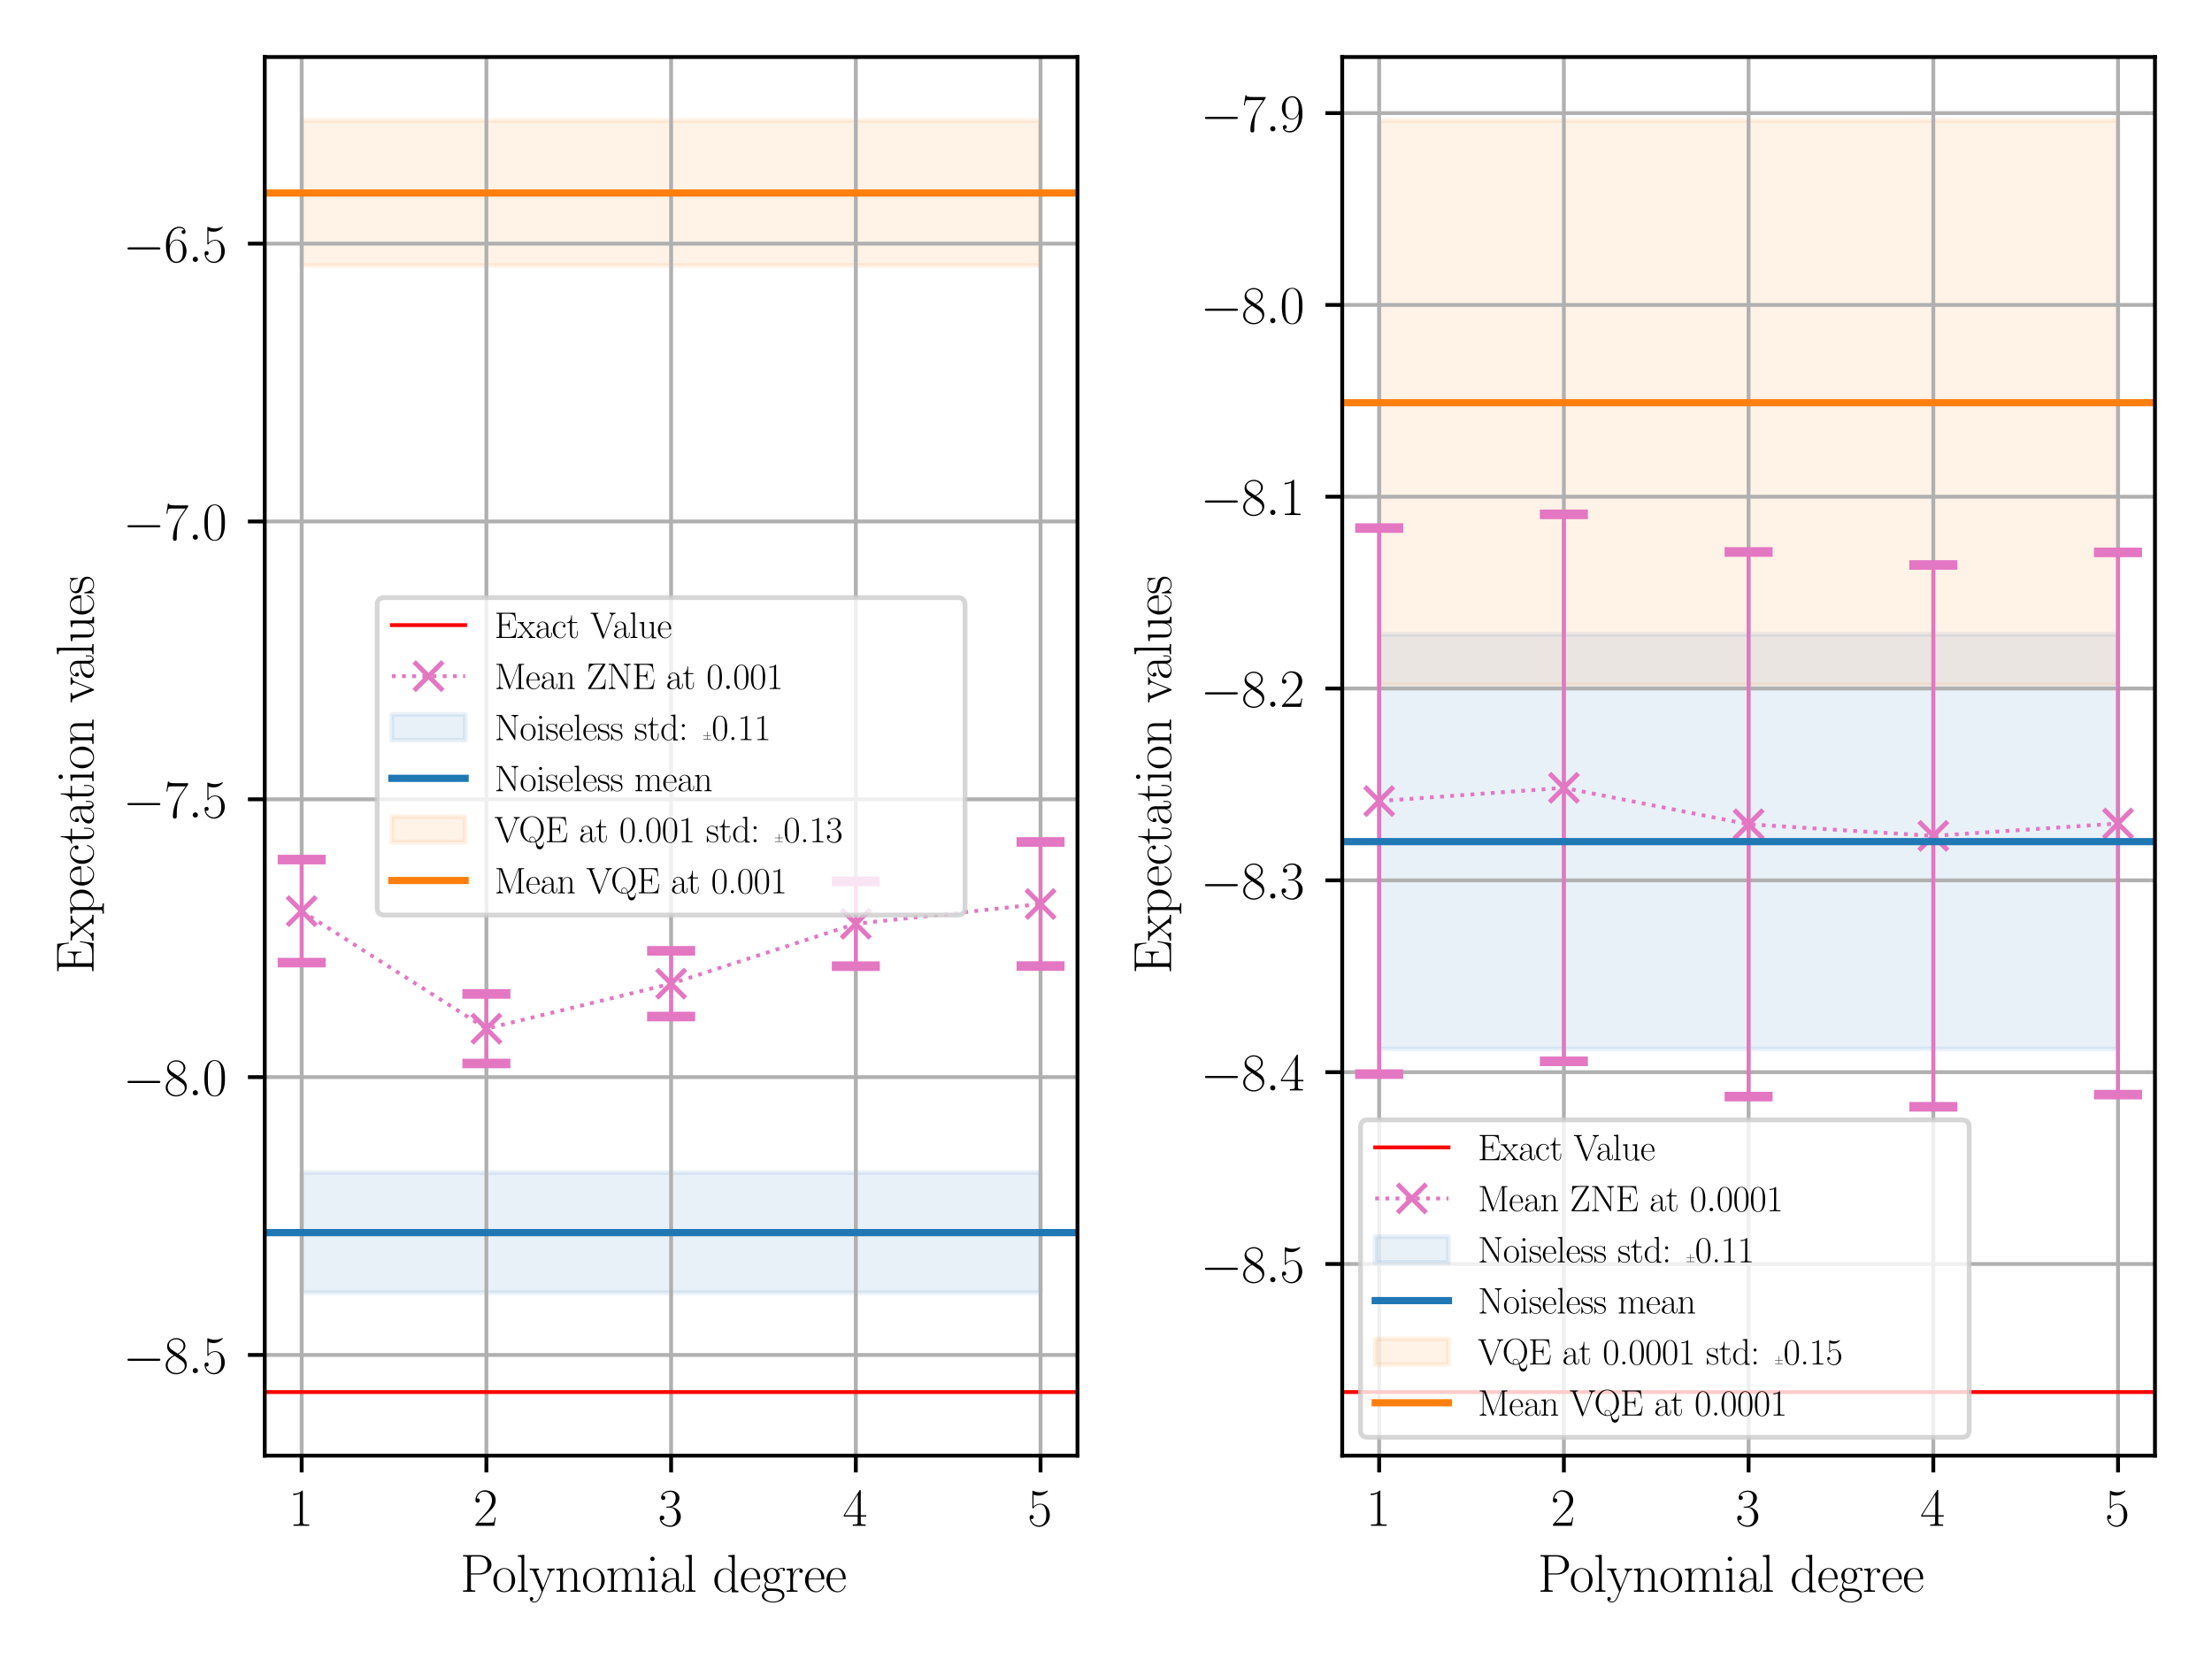 <?xml version="1.0" encoding="utf-8" standalone="no"?>
<!DOCTYPE svg PUBLIC "-//W3C//DTD SVG 1.1//EN"
  "http://www.w3.org/Graphics/SVG/1.1/DTD/svg11.dtd">
<svg xmlns:xlink="http://www.w3.org/1999/xlink" width="460.8pt" height="345.6pt" viewBox="0 0 460.8 345.6" xmlns="http://www.w3.org/2000/svg" version="1.1">
 <defs>
  <style type="text/css">*{stroke-linejoin: round; stroke-linecap: butt}</style>
 </defs>
 <g id="figure_1">
  <g id="patch_1">
   <path d="M 0 345.6 
L 460.8 345.6 
L 460.8 0 
L 0 0 
z
" style="fill: #ffffff"/>
  </g>
  <g id="axes_1">
   <g id="patch_2">
    <path d="M 55.148 303.238 
L 224.46 303.238 
L 224.46 11.88 
L 55.148 11.88 
z
" style="fill: #ffffff"/>
   </g>
   <g id="PolyCollection_1">
    <defs>
     <path id="m066744be96" d="M 62.844 -101.328 
L 62.844 -76.32 
L 101.324 -76.32 
L 139.804 -76.32 
L 178.284 -76.32 
L 216.764 -76.32 
L 216.764 -101.328 
L 216.764 -101.328 
L 178.284 -101.328 
L 139.804 -101.328 
L 101.324 -101.328 
L 62.844 -101.328 
z
" style="stroke: #1f77b4; stroke-opacity: 0.1"/>
    </defs>
    <g clip-path="url(#p0f6b008eb7)">
     <use xlink:href="#m066744be96" x="0" y="345.6" style="fill: #1f77b4; fill-opacity: 0.1; stroke: #1f77b4; stroke-opacity: 0.1"/>
    </g>
   </g>
   <g id="PolyCollection_2">
    <defs>
     <path id="md1ade6da21" d="M 62.844 -320.476 
L 62.844 -290.303 
L 101.324 -290.303 
L 139.804 -290.303 
L 178.284 -290.303 
L 216.764 -290.303 
L 216.764 -320.476 
L 216.764 -320.476 
L 178.284 -320.476 
L 139.804 -320.476 
L 101.324 -320.476 
L 62.844 -320.476 
z
" style="stroke: #ff7f0e; stroke-opacity: 0.1"/>
    </defs>
    <g clip-path="url(#p0f6b008eb7)">
     <use xlink:href="#md1ade6da21" x="0" y="345.6" style="fill: #ff7f0e; fill-opacity: 0.1; stroke: #ff7f0e; stroke-opacity: 0.1"/>
    </g>
   </g>
   <g id="matplotlib.axis_1">
    <g id="xtick_1">
     <g id="line2d_1">
      <path d="M 62.844 303.238 
L 62.844 11.88 
" clip-path="url(#p0f6b008eb7)" style="fill: none; stroke: #b0b0b0; stroke-width: 0.8; stroke-linecap: square"/>
     </g>
     <g id="line2d_2">
      <defs>
       <path id="m7675a159bf" d="M 0 0 
L 0 3.5 
" style="stroke: #000000; stroke-width: 0.8"/>
      </defs>
      <g>
       <use xlink:href="#m7675a159bf" x="62.844" y="303.238" style="stroke: #000000; stroke-width: 0.8"/>
      </g>
     </g>
     <g id="text_1">
      <!-- 1 -->
      <g transform="translate(60.104 317.848) scale(0.11 -0.11)">
       <defs>
        <path id="CMR17-31" d="M 1702 4058 
C 1702 4192 1696 4192 1606 4192 
C 1357 3916 979 3827 621 3827 
C 602 3827 570 3827 563 3808 
C 557 3795 557 3782 557 3648 
C 755 3648 1088 3686 1344 3839 
L 1344 461 
C 1344 236 1331 160 781 160 
L 589 160 
L 589 0 
C 896 0 1216 0 1523 0 
C 1830 0 2150 0 2458 0 
L 2458 160 
L 2266 160 
C 1715 160 1702 230 1702 458 
L 1702 4058 
z
" transform="scale(0.016)"/>
       </defs>
       <use xlink:href="#CMR17-31" transform="scale(0.996)"/>
      </g>
     </g>
    </g>
    <g id="xtick_2">
     <g id="line2d_3">
      <path d="M 101.324 303.238 
L 101.324 11.88 
" clip-path="url(#p0f6b008eb7)" style="fill: none; stroke: #b0b0b0; stroke-width: 0.8; stroke-linecap: square"/>
     </g>
     <g id="line2d_4">
      <g>
       <use xlink:href="#m7675a159bf" x="101.324" y="303.238" style="stroke: #000000; stroke-width: 0.8"/>
      </g>
     </g>
     <g id="text_2">
      <!-- 2 -->
      <g transform="translate(98.584 317.848) scale(0.11 -0.11)">
       <defs>
        <path id="CMR17-32" d="M 2669 989 
L 2554 989 
C 2490 536 2438 459 2413 420 
C 2381 369 1920 369 1830 369 
L 602 369 
C 832 619 1280 1072 1824 1597 
C 2214 1967 2669 2402 2669 3035 
C 2669 3790 2067 4224 1395 4224 
C 691 4224 262 3604 262 3030 
C 262 2780 448 2748 525 2748 
C 589 2748 781 2787 781 3010 
C 781 3207 614 3264 525 3264 
C 486 3264 448 3258 422 3245 
C 544 3790 915 4058 1306 4058 
C 1862 4058 2227 3617 2227 3035 
C 2227 2479 1901 2000 1536 1584 
L 262 146 
L 262 0 
L 2515 0 
L 2669 989 
z
" transform="scale(0.016)"/>
       </defs>
       <use xlink:href="#CMR17-32" transform="scale(0.996)"/>
      </g>
     </g>
    </g>
    <g id="xtick_3">
     <g id="line2d_5">
      <path d="M 139.804 303.238 
L 139.804 11.88 
" clip-path="url(#p0f6b008eb7)" style="fill: none; stroke: #b0b0b0; stroke-width: 0.8; stroke-linecap: square"/>
     </g>
     <g id="line2d_6">
      <g>
       <use xlink:href="#m7675a159bf" x="139.804" y="303.238" style="stroke: #000000; stroke-width: 0.8"/>
      </g>
     </g>
     <g id="text_3">
      <!-- 3 -->
      <g transform="translate(137.064 317.848) scale(0.11 -0.11)">
       <defs>
        <path id="CMR17-33" d="M 1414 2157 
C 1984 2157 2234 1662 2234 1090 
C 2234 320 1824 25 1453 25 
C 1114 25 563 194 390 693 
C 422 680 454 680 486 680 
C 640 680 755 782 755 948 
C 755 1133 614 1216 486 1216 
C 378 1216 211 1165 211 926 
C 211 335 787 -128 1466 -128 
C 2176 -128 2720 430 2720 1085 
C 2720 1707 2208 2157 1600 2227 
C 2086 2328 2554 2756 2554 3329 
C 2554 3820 2048 4179 1472 4179 
C 890 4179 378 3829 378 3329 
C 378 3110 544 3072 627 3072 
C 762 3072 877 3155 877 3321 
C 877 3486 762 3569 627 3569 
C 602 3569 570 3569 544 3557 
C 730 3959 1235 4032 1459 4032 
C 1683 4032 2106 3925 2106 3320 
C 2106 3143 2080 2828 1862 2550 
C 1670 2304 1453 2304 1242 2284 
C 1210 2284 1062 2269 1037 2269 
C 992 2263 966 2257 966 2208 
C 966 2163 973 2157 1101 2157 
L 1414 2157 
z
" transform="scale(0.016)"/>
       </defs>
       <use xlink:href="#CMR17-33" transform="scale(0.996)"/>
      </g>
     </g>
    </g>
    <g id="xtick_4">
     <g id="line2d_7">
      <path d="M 178.284 303.238 
L 178.284 11.88 
" clip-path="url(#p0f6b008eb7)" style="fill: none; stroke: #b0b0b0; stroke-width: 0.8; stroke-linecap: square"/>
     </g>
     <g id="line2d_8">
      <g>
       <use xlink:href="#m7675a159bf" x="178.284" y="303.238" style="stroke: #000000; stroke-width: 0.8"/>
      </g>
     </g>
     <g id="text_4">
      <!-- 4 -->
      <g transform="translate(175.544 317.848) scale(0.11 -0.11)">
       <defs>
        <path id="CMR17-34" d="M 2150 4122 
C 2150 4256 2144 4256 2029 4256 
L 128 1254 
L 128 1088 
L 1779 1088 
L 1779 457 
C 1779 224 1766 160 1318 160 
L 1197 160 
L 1197 0 
C 1402 0 1747 0 1965 0 
C 2182 0 2528 0 2733 0 
L 2733 160 
L 2611 160 
C 2163 160 2150 224 2150 457 
L 2150 1088 
L 2803 1088 
L 2803 1254 
L 2150 1254 
L 2150 4122 
z
M 1798 3703 
L 1798 1254 
L 256 1254 
L 1798 3703 
z
" transform="scale(0.016)"/>
       </defs>
       <use xlink:href="#CMR17-34" transform="scale(0.996)"/>
      </g>
     </g>
    </g>
    <g id="xtick_5">
     <g id="line2d_9">
      <path d="M 216.764 303.238 
L 216.764 11.88 
" clip-path="url(#p0f6b008eb7)" style="fill: none; stroke: #b0b0b0; stroke-width: 0.8; stroke-linecap: square"/>
     </g>
     <g id="line2d_10">
      <g>
       <use xlink:href="#m7675a159bf" x="216.764" y="303.238" style="stroke: #000000; stroke-width: 0.8"/>
      </g>
     </g>
     <g id="text_5">
      <!-- 5 -->
      <g transform="translate(214.024 317.848) scale(0.11 -0.11)">
       <defs>
        <path id="CMR17-35" d="M 730 3692 
C 794 3666 1056 3584 1325 3584 
C 1920 3584 2246 3911 2432 4100 
C 2432 4157 2432 4192 2394 4192 
C 2387 4192 2374 4192 2323 4163 
C 2099 4058 1837 3973 1517 3973 
C 1325 3973 1037 3999 723 4139 
C 653 4171 640 4171 634 4171 
C 602 4171 595 4164 595 4037 
L 595 2203 
C 595 2089 595 2057 659 2057 
C 691 2057 704 2070 736 2114 
C 941 2401 1222 2522 1542 2522 
C 1766 2522 2246 2382 2246 1289 
C 2246 1085 2246 715 2054 421 
C 1894 159 1645 25 1370 25 
C 947 25 518 320 403 814 
C 429 807 480 795 506 795 
C 589 795 749 840 749 1038 
C 749 1210 627 1280 506 1280 
C 358 1280 262 1190 262 1011 
C 262 454 704 -128 1382 -128 
C 2042 -128 2669 440 2669 1264 
C 2669 2030 2170 2624 1549 2624 
C 1222 2624 947 2503 730 2274 
L 730 3692 
z
" transform="scale(0.016)"/>
       </defs>
       <use xlink:href="#CMR17-35" transform="scale(0.996)"/>
      </g>
     </g>
    </g>
    <g id="text_6">
     <!-- Polynomial degree -->
     <g transform="translate(95.877 331.589) scale(0.11 -0.11)">
      <defs>
       <path id="CMR17-50" d="M 1267 2042 
L 2291 2042 
C 3117 2042 3718 2578 3718 3184 
C 3718 3791 3130 4352 2291 4352 
L 333 4352 
L 333 4186 
C 774 4186 845 4186 845 3899 
L 845 446 
C 845 160 774 160 333 160 
L 333 0 
C 518 0 858 0 1056 0 
C 1254 0 1594 0 1779 0 
L 1779 160 
C 1338 160 1267 160 1267 446 
L 1267 2042 
z
M 1254 2176 
L 1254 3938 
C 1254 4155 1267 4186 1523 4186 
L 2170 4186 
C 2995 4186 3232 3714 3232 3184 
C 3232 2604 2950 2176 2170 2176 
L 1254 2176 
z
" transform="scale(0.016)"/>
       <path id="CMR17-6f" d="M 2758 1356 
C 2758 2176 2163 2816 1466 2816 
C 768 2816 173 2176 173 1356 
C 173 551 768 -64 1466 -64 
C 2163 -64 2758 551 2758 1356 
z
M 1466 51 
C 1165 51 909 230 762 480 
C 602 767 582 1126 582 1408 
C 582 1677 595 2010 762 2298 
C 890 2509 1139 2714 1466 2714 
C 1754 2714 1997 2554 2150 2330 
C 2349 2029 2349 1607 2349 1408 
C 2349 1158 2336 775 2163 467 
C 1984 173 1709 51 1466 51 
z
" transform="scale(0.016)"/>
       <path id="CMR17-6c" d="M 979 4396 
L 218 4326 
L 218 4160 
C 595 4160 653 4122 653 3817 
L 653 426 
C 653 184 627 153 218 153 
L 218 -13 
C 371 0 653 0 813 0 
C 979 0 1261 0 1414 -13 
L 1414 153 
C 1005 153 979 178 979 426 
L 979 4396 
z
" transform="scale(0.016)"/>
       <path id="CMR17-79" d="M 2496 2197 
C 2656 2586 2944 2586 3034 2586 
L 3034 2752 
C 2912 2752 2752 2752 2630 2752 
C 2496 2752 2285 2752 2157 2758 
L 2157 2592 
C 2400 2573 2406 2394 2406 2343 
C 2406 2280 2394 2248 2362 2171 
L 1664 449 
L 902 2306 
C 870 2382 870 2426 870 2433 
C 870 2573 1018 2586 1171 2586 
L 1171 2758 
C 1018 2752 742 2752 582 2752 
C 410 2752 205 2752 64 2758 
L 64 2586 
C 410 2586 448 2554 531 2350 
L 1485 15 
C 1197 -738 1030 -1178 627 -1178 
C 557 -1178 397 -1159 282 -1044 
C 429 -1031 493 -942 493 -833 
C 493 -725 416 -629 288 -629 
C 147 -629 77 -725 77 -840 
C 77 -1095 339 -1280 627 -1280 
C 998 -1280 1229 -922 1357 -604 
L 2496 2197 
z
" transform="scale(0.016)"/>
       <path id="CMR17-6e" d="M 2656 1933 
C 2656 2259 2592 2790 1837 2790 
C 1331 2790 1069 2400 973 2144 
L 966 2144 
L 966 2790 
L 211 2720 
L 211 2554 
C 589 2554 646 2515 646 2208 
L 646 428 
C 646 184 621 153 211 153 
L 211 -13 
C 365 0 646 0 813 0 
C 979 0 1267 0 1421 -13 
L 1421 153 
C 1011 153 986 178 986 428 
L 986 1658 
C 986 2247 1344 2688 1792 2688 
C 2266 2688 2317 2266 2317 1958 
L 2317 428 
C 2317 184 2291 153 1882 153 
L 1882 -13 
C 2035 0 2317 0 2483 0 
C 2650 0 2938 0 3091 -13 
L 3091 153 
C 2682 153 2656 178 2656 428 
L 2656 1933 
z
" transform="scale(0.016)"/>
       <path id="CMR17-6d" d="M 4326 1933 
C 4326 2252 4269 2790 3507 2790 
C 3072 2790 2771 2496 2656 2151 
L 2650 2151 
C 2573 2676 2195 2790 1837 2790 
C 1331 2790 1069 2400 973 2144 
L 966 2144 
L 966 2790 
L 211 2720 
L 211 2554 
C 589 2554 646 2515 646 2208 
L 646 428 
C 646 184 621 153 211 153 
L 211 -13 
C 365 0 646 0 813 0 
C 979 0 1267 0 1421 -13 
L 1421 153 
C 1011 153 986 178 986 428 
L 986 1658 
C 986 2247 1344 2688 1792 2688 
C 2266 2688 2317 2266 2317 1958 
L 2317 428 
C 2317 184 2291 153 1882 153 
L 1882 -13 
C 2035 0 2317 0 2483 0 
C 2650 0 2938 0 3091 -13 
L 3091 153 
C 2682 153 2656 178 2656 428 
L 2656 1658 
C 2656 2247 3014 2688 3462 2688 
C 3936 2688 3987 2266 3987 1958 
L 3987 428 
C 3987 184 3962 153 3552 153 
L 3552 -13 
C 3706 0 3987 0 4154 0 
C 4320 0 4608 0 4762 -13 
L 4762 153 
C 4352 153 4326 178 4326 428 
L 4326 1933 
z
" transform="scale(0.016)"/>
       <path id="CMR17-69" d="M 992 3909 
C 992 4049 877 4170 730 4170 
C 589 4170 467 4056 467 3909 
C 467 3769 582 3648 730 3648 
C 870 3648 992 3763 992 3909 
z
M 243 2706 
L 243 2541 
C 602 2541 653 2502 653 2197 
L 653 427 
C 653 184 627 153 218 153 
L 218 -13 
C 371 0 646 0 806 0 
C 960 0 1222 0 1370 -13 
L 1370 153 
C 992 153 979 191 979 420 
L 979 2776 
L 243 2706 
z
" transform="scale(0.016)"/>
       <path id="CMR17-61" d="M 2304 1653 
C 2304 2072 2304 2294 2035 2543 
C 1798 2752 1523 2816 1306 2816 
C 800 2816 435 2407 435 1971 
C 435 1728 627 1728 666 1728 
C 749 1728 896 1778 896 1954 
C 896 2112 774 2181 666 2181 
C 640 2181 608 2174 589 2168 
C 723 2592 1069 2714 1293 2714 
C 1613 2714 1965 2429 1965 1885 
L 1965 1600 
C 1587 1600 1133 1549 774 1357 
C 371 1133 256 813 256 570 
C 256 77 832 -64 1171 -64 
C 1523 -64 1850 139 1990 511 
C 2003 233 2182 -18 2464 -18 
C 2598 -18 2938 70 2938 567 
L 2938 920 
L 2822 920 
L 2822 562 
C 2822 178 2650 128 2566 128 
C 2304 128 2304 458 2304 738 
L 2304 1653 
z
M 1965 870 
C 1965 317 1568 38 1216 38 
C 896 38 646 275 646 570 
C 646 761 730 1100 1101 1305 
C 1408 1478 1760 1504 1965 1504 
L 1965 870 
z
" transform="scale(0.016)"/>
       <path id="CMR17-64" d="M 1869 4326 
L 1869 4160 
C 2246 4160 2304 4122 2304 3820 
L 2304 2345 
C 2278 2377 2016 2790 1498 2790 
C 845 2790 211 2208 211 1364 
C 211 525 806 -64 1434 -64 
C 1978 -64 2259 337 2291 380 
L 2291 -63 
L 3066 -63 
L 3066 128 
C 2688 128 2630 166 2630 473 
L 2630 4396 
L 1869 4326 
z
M 2291 755 
C 2291 563 2176 390 2029 262 
C 1811 70 1594 38 1472 38 
C 1286 38 621 134 621 1356 
C 621 2612 1363 2688 1530 2688 
C 1824 2688 2061 2522 2208 2291 
C 2291 2157 2291 2138 2291 2023 
L 2291 755 
z
" transform="scale(0.016)"/>
       <path id="CMR17-65" d="M 2438 1472 
C 2464 1498 2464 1511 2464 1576 
C 2464 2238 2118 2816 1389 2816 
C 710 2816 173 2169 173 1383 
C 173 551 781 -64 1459 -64 
C 2176 -64 2458 607 2458 740 
C 2458 784 2419 784 2406 784 
C 2362 784 2355 771 2330 696 
C 2189 265 1837 51 1504 51 
C 1229 51 954 203 781 480 
C 582 803 582 1176 582 1472 
L 2438 1472 
z
M 589 1568 
C 634 2505 1126 2714 1382 2714 
C 1818 2714 2112 2297 2118 1568 
L 589 1568 
z
" transform="scale(0.016)"/>
       <path id="CMR17-67" d="M 710 1164 
C 832 1068 1043 960 1299 960 
C 1805 960 2240 1357 2240 1888 
C 2240 2054 2189 2310 1997 2509 
C 2176 2692 2438 2752 2586 2752 
C 2611 2752 2650 2752 2682 2734 
C 2656 2728 2598 2703 2598 2605 
C 2598 2527 2656 2471 2739 2471 
C 2835 2471 2886 2533 2886 2614 
C 2886 2731 2790 2854 2586 2854 
C 2330 2854 2106 2738 1926 2580 
C 1734 2753 1504 2816 1299 2816 
C 794 2816 358 2419 358 1888 
C 358 1522 570 1292 634 1228 
C 442 1004 442 743 442 711 
C 442 545 506 302 723 168 
C 390 85 128 -169 128 -486 
C 128 -943 736 -1280 1466 -1280 
C 2170 -1280 2803 -956 2803 -479 
C 2803 384 1856 384 1363 384 
C 1216 384 954 384 922 391 
C 723 423 589 602 589 826 
C 589 883 589 1024 710 1164 
z
M 1299 1068 
C 736 1068 736 1760 736 1889 
C 736 2016 736 2708 1299 2708 
C 1862 2708 1862 2016 1862 1889 
C 1862 1760 1862 1068 1299 1068 
z
M 1466 -1171 
C 826 -1171 384 -835 384 -486 
C 384 -289 493 -105 634 -4 
C 794 104 858 104 1293 104 
C 1818 104 2547 104 2547 -486 
C 2547 -835 2106 -1171 1466 -1171 
z
" transform="scale(0.016)"/>
       <path id="CMR17-72" d="M 960 1497 
C 960 2112 1222 2688 1702 2688 
C 1747 2688 1792 2682 1837 2662 
C 1837 2662 1696 2617 1696 2452 
C 1696 2298 1818 2234 1914 2234 
C 1990 2234 2131 2279 2131 2458 
C 2131 2663 1926 2790 1709 2790 
C 1222 2790 1011 2317 947 2093 
L 941 2093 
L 941 2790 
L 198 2720 
L 198 2554 
C 576 2554 634 2515 634 2208 
L 634 428 
C 634 184 608 153 198 153 
L 198 -13 
C 352 0 646 0 813 0 
C 998 0 1325 0 1498 -13 
L 1498 153 
C 1037 153 960 153 960 440 
L 960 1497 
z
" transform="scale(0.016)"/>
      </defs>
      <use xlink:href="#CMR17-50" transform="scale(0.996)"/>
      <use xlink:href="#CMR17-6f" transform="translate(59.984 0) scale(0.996)"/>
      <use xlink:href="#CMR17-6c" transform="translate(105.674 0) scale(0.996)"/>
      <use xlink:href="#CMR17-79" transform="translate(130.545 0) scale(0.996)"/>
      <use xlink:href="#CMR17-6e" transform="translate(178.838 0) scale(0.996)"/>
      <use xlink:href="#CMR17-6f" transform="translate(229.734 0) scale(0.996)"/>
      <use xlink:href="#CMR17-6d" transform="translate(275.424 0) scale(0.996)"/>
      <use xlink:href="#CMR17-69" transform="translate(352.344 0) scale(0.996)"/>
      <use xlink:href="#CMR17-61" transform="translate(377.215 0) scale(0.996)"/>
      <use xlink:href="#CMR17-6c" transform="translate(422.905 0) scale(0.996)"/>
      <use xlink:href="#CMR17-64" transform="translate(477.852 0) scale(0.996)"/>
      <use xlink:href="#CMR17-65" transform="translate(528.748 0) scale(0.996)"/>
      <use xlink:href="#CMR17-67" transform="translate(569.233 0) scale(0.996)"/>
      <use xlink:href="#CMR17-72" transform="translate(614.924 0) scale(0.996)"/>
      <use xlink:href="#CMR17-65" transform="translate(650.205 0) scale(0.996)"/>
      <use xlink:href="#CMR17-65" transform="translate(690.69 0) scale(0.996)"/>
     </g>
    </g>
   </g>
   <g id="matplotlib.axis_2">
    <g id="ytick_1">
     <g id="line2d_11">
      <path d="M 55.148 282.265 
L 224.46 282.265 
" clip-path="url(#p0f6b008eb7)" style="fill: none; stroke: #b0b0b0; stroke-width: 0.8; stroke-linecap: square"/>
     </g>
     <g id="line2d_12">
      <defs>
       <path id="mec5295ff8f" d="M 0 0 
L -3.5 0 
" style="stroke: #000000; stroke-width: 0.8"/>
      </defs>
      <g>
       <use xlink:href="#mec5295ff8f" x="55.148" y="282.265" style="stroke: #000000; stroke-width: 0.8"/>
      </g>
     </g>
     <g id="text_7">
      <!-- $\mathdefault{−8.5}$ -->
      <g transform="translate(25.621 286.07) scale(0.11 -0.11)">
       <defs>
        <path id="CMSY10-0" d="M 4218 1472 
C 4326 1472 4442 1472 4442 1600 
C 4442 1728 4326 1728 4218 1728 
L 755 1728 
C 646 1728 531 1728 531 1600 
C 531 1472 646 1472 755 1472 
L 4218 1472 
z
" transform="scale(0.016)"/>
        <path id="CMR17-38" d="M 1741 2264 
C 2144 2467 2554 2773 2554 3263 
C 2554 3841 1990 4179 1472 4179 
C 890 4179 378 3759 378 3180 
C 378 3021 416 2747 666 2505 
C 730 2442 998 2251 1171 2130 
C 883 1983 211 1634 211 934 
C 211 279 838 -128 1459 -128 
C 2144 -128 2720 362 2720 1010 
C 2720 1590 2330 1857 2074 2029 
L 1741 2264 
z
M 902 2822 
C 851 2854 595 3051 595 3351 
C 595 3739 998 4032 1459 4032 
C 1965 4032 2336 3676 2336 3262 
C 2336 2669 1670 2331 1638 2331 
C 1632 2331 1626 2331 1574 2370 
L 902 2822 
z
M 2080 1519 
C 2176 1449 2483 1240 2483 851 
C 2483 381 2010 25 1472 25 
C 890 25 448 438 448 940 
C 448 1443 838 1862 1280 2060 
L 2080 1519 
z
" transform="scale(0.016)"/>
        <path id="CMMI12-3a" d="M 1178 307 
C 1178 492 1024 619 870 619 
C 685 619 557 466 557 313 
C 557 128 710 0 864 0 
C 1050 0 1178 153 1178 307 
z
" transform="scale(0.016)"/>
       </defs>
       <use xlink:href="#CMSY10-0" transform="scale(0.996)"/>
       <use xlink:href="#CMR17-38" transform="translate(77.487 0) scale(0.996)"/>
       <use xlink:href="#CMMI12-3a" transform="translate(123.178 0) scale(0.996)"/>
       <use xlink:href="#CMR17-35" transform="translate(150.275 0) scale(0.996)"/>
      </g>
     </g>
    </g>
    <g id="ytick_2">
     <g id="line2d_13">
      <path d="M 55.148 224.387 
L 224.46 224.387 
" clip-path="url(#p0f6b008eb7)" style="fill: none; stroke: #b0b0b0; stroke-width: 0.8; stroke-linecap: square"/>
     </g>
     <g id="line2d_14">
      <g>
       <use xlink:href="#mec5295ff8f" x="55.148" y="224.387" style="stroke: #000000; stroke-width: 0.8"/>
      </g>
     </g>
     <g id="text_8">
      <!-- $\mathdefault{−8.0}$ -->
      <g transform="translate(25.621 228.192) scale(0.11 -0.11)">
       <defs>
        <path id="CMR17-30" d="M 2688 2025 
C 2688 2416 2682 3080 2413 3591 
C 2176 4039 1798 4198 1466 4198 
C 1158 4198 768 4058 525 3597 
C 269 3118 243 2524 243 2025 
C 243 1661 250 1106 448 619 
C 723 -39 1216 -128 1466 -128 
C 1760 -128 2208 -7 2470 600 
C 2662 1042 2688 1559 2688 2025 
z
M 1466 -26 
C 1056 -26 813 325 723 812 
C 653 1188 653 1738 653 2096 
C 653 2588 653 2997 736 3387 
C 858 3929 1216 4096 1466 4096 
C 1728 4096 2067 3923 2189 3400 
C 2272 3036 2278 2607 2278 2096 
C 2278 1680 2278 1169 2202 792 
C 2067 95 1690 -26 1466 -26 
z
" transform="scale(0.016)"/>
       </defs>
       <use xlink:href="#CMSY10-0" transform="scale(0.996)"/>
       <use xlink:href="#CMR17-38" transform="translate(77.487 0) scale(0.996)"/>
       <use xlink:href="#CMMI12-3a" transform="translate(123.178 0) scale(0.996)"/>
       <use xlink:href="#CMR17-30" transform="translate(150.275 0) scale(0.996)"/>
      </g>
     </g>
    </g>
    <g id="ytick_3">
     <g id="line2d_15">
      <path d="M 55.148 166.509 
L 224.46 166.509 
" clip-path="url(#p0f6b008eb7)" style="fill: none; stroke: #b0b0b0; stroke-width: 0.8; stroke-linecap: square"/>
     </g>
     <g id="line2d_16">
      <g>
       <use xlink:href="#mec5295ff8f" x="55.148" y="166.509" style="stroke: #000000; stroke-width: 0.8"/>
      </g>
     </g>
     <g id="text_9">
      <!-- $\mathdefault{−7.5}$ -->
      <g transform="translate(25.621 170.315) scale(0.11 -0.11)">
       <defs>
        <path id="CMR17-37" d="M 2886 3941 
L 2886 4081 
L 1382 4081 
C 634 4081 621 4165 595 4288 
L 480 4288 
L 294 3094 
L 410 3094 
C 429 3215 474 3540 550 3661 
C 589 3712 1062 3712 1171 3712 
L 2579 3712 
L 1869 2661 
C 1395 1954 1069 999 1069 165 
C 1069 89 1069 -128 1299 -128 
C 1530 -128 1530 89 1530 171 
L 1530 465 
C 1530 1508 1709 2196 2003 2636 
L 2886 3941 
z
" transform="scale(0.016)"/>
       </defs>
       <use xlink:href="#CMSY10-0" transform="scale(0.996)"/>
       <use xlink:href="#CMR17-37" transform="translate(77.487 0) scale(0.996)"/>
       <use xlink:href="#CMMI12-3a" transform="translate(123.178 0) scale(0.996)"/>
       <use xlink:href="#CMR17-35" transform="translate(150.275 0) scale(0.996)"/>
      </g>
     </g>
    </g>
    <g id="ytick_4">
     <g id="line2d_17">
      <path d="M 55.148 108.632 
L 224.46 108.632 
" clip-path="url(#p0f6b008eb7)" style="fill: none; stroke: #b0b0b0; stroke-width: 0.8; stroke-linecap: square"/>
     </g>
     <g id="line2d_18">
      <g>
       <use xlink:href="#mec5295ff8f" x="55.148" y="108.632" style="stroke: #000000; stroke-width: 0.8"/>
      </g>
     </g>
     <g id="text_10">
      <!-- $\mathdefault{−7.0}$ -->
      <g transform="translate(25.621 112.437) scale(0.11 -0.11)">
       <use xlink:href="#CMSY10-0" transform="scale(0.996)"/>
       <use xlink:href="#CMR17-37" transform="translate(77.487 0) scale(0.996)"/>
       <use xlink:href="#CMMI12-3a" transform="translate(123.178 0) scale(0.996)"/>
       <use xlink:href="#CMR17-30" transform="translate(150.275 0) scale(0.996)"/>
      </g>
     </g>
    </g>
    <g id="ytick_5">
     <g id="line2d_19">
      <path d="M 55.148 50.754 
L 224.46 50.754 
" clip-path="url(#p0f6b008eb7)" style="fill: none; stroke: #b0b0b0; stroke-width: 0.8; stroke-linecap: square"/>
     </g>
     <g id="line2d_20">
      <g>
       <use xlink:href="#mec5295ff8f" x="55.148" y="50.754" style="stroke: #000000; stroke-width: 0.8"/>
      </g>
     </g>
     <g id="text_11">
      <!-- $\mathdefault{−6.5}$ -->
      <g transform="translate(25.621 54.559) scale(0.11 -0.11)">
       <defs>
        <path id="CMR17-36" d="M 678 2176 
C 678 3690 1395 4032 1811 4032 
C 1946 4032 2272 4009 2400 3776 
C 2298 3776 2106 3776 2106 3553 
C 2106 3381 2246 3323 2336 3323 
C 2394 3323 2566 3348 2566 3560 
C 2566 3954 2246 4179 1805 4179 
C 1043 4179 243 3390 243 1984 
C 243 253 966 -128 1478 -128 
C 2099 -128 2688 427 2688 1283 
C 2688 2081 2170 2662 1517 2662 
C 1126 2662 838 2407 678 1960 
L 678 2176 
z
M 1478 25 
C 691 25 691 1200 691 1436 
C 691 1896 909 2560 1504 2560 
C 1613 2560 1926 2560 2138 2120 
C 2253 1870 2253 1609 2253 1289 
C 2253 944 2253 690 2118 434 
C 1978 171 1773 25 1478 25 
z
" transform="scale(0.016)"/>
       </defs>
       <use xlink:href="#CMSY10-0" transform="scale(0.996)"/>
       <use xlink:href="#CMR17-36" transform="translate(77.487 0) scale(0.996)"/>
       <use xlink:href="#CMMI12-3a" transform="translate(123.178 0) scale(0.996)"/>
       <use xlink:href="#CMR17-35" transform="translate(150.275 0) scale(0.996)"/>
      </g>
     </g>
    </g>
    <g id="text_12">
     <!-- Expectation values -->
     <g transform="translate(19.49 202.871) rotate(-90) scale(0.11 -0.11)">
      <defs>
       <path id="CMR17-45" d="M 3885 1615 
L 3770 1615 
C 3629 676 3546 166 2419 166 
L 1530 166 
C 1274 166 1261 197 1261 414 
L 1261 2176 
L 1862 2176 
C 2464 2176 2522 1960 2522 1430 
L 2637 1430 
L 2637 3081 
L 2522 3081 
C 2522 2557 2464 2342 1862 2342 
L 1261 2342 
L 1261 3913 
C 1261 4128 1274 4160 1530 4160 
L 2406 4160 
C 3398 4160 3514 3769 3603 2929 
L 3718 2929 
L 3565 4325 
L 326 4325 
L 326 4160 
C 768 4160 838 4160 838 3874 
L 838 451 
C 838 166 768 166 326 166 
L 326 0 
L 3654 0 
L 3885 1615 
z
" transform="scale(0.016)"/>
       <path id="CMR17-78" d="M 1664 1477 
C 1856 1726 2074 2006 2253 2216 
C 2464 2458 2707 2560 2989 2560 
L 2989 2726 
C 2880 2726 2656 2726 2541 2726 
C 2368 2726 2170 2726 2022 2732 
L 2022 2566 
C 2112 2553 2163 2489 2163 2400 
C 2163 2285 2099 2215 2067 2171 
L 1594 1573 
L 1030 2306 
C 973 2376 973 2388 973 2420 
C 973 2497 1037 2560 1146 2560 
L 1146 2732 
C 992 2726 717 2726 557 2726 
C 384 2726 179 2726 38 2732 
L 38 2560 
C 384 2560 461 2534 614 2343 
L 1350 1395 
C 1363 1382 1395 1344 1395 1325 
C 1395 1299 838 619 768 530 
C 480 185 179 160 6 160 
L 6 0 
C 115 0 339 0 454 0 
C 582 0 864 0 979 -6 
L 979 160 
C 941 166 838 179 838 325 
C 838 440 890 510 947 586 
L 1478 1236 
L 2035 512 
C 2086 442 2163 346 2163 301 
C 2163 211 2086 160 1984 160 
L 1984 -6 
C 2138 0 2413 0 2573 0 
C 2746 0 2950 0 3091 -6 
L 3091 160 
C 2771 160 2675 172 2522 370 
L 1664 1477 
z
" transform="scale(0.016)"/>
       <path id="CMR17-70" d="M 1408 -1063 
C 998 -1063 973 -1037 973 -789 
L 973 402 
C 1158 134 1427 -38 1766 -38 
C 2406 -38 3053 523 3053 1388 
C 3053 2191 2496 2802 1837 2802 
C 1453 2802 1139 2592 960 2338 
L 960 2802 
L 198 2732 
L 198 2567 
C 576 2567 634 2528 634 2223 
L 634 -789 
C 634 -1031 608 -1063 198 -1063 
L 198 -1228 
C 352 -1216 634 -1216 800 -1216 
C 966 -1216 1254 -1216 1408 -1228 
L 1408 -1063 
z
M 973 2012 
C 973 2102 973 2235 1222 2471 
C 1254 2497 1472 2688 1792 2688 
C 2259 2688 2643 2108 2643 1382 
C 2643 656 2234 64 1728 64 
C 1498 64 1248 172 1056 472 
C 973 612 973 650 973 752 
L 973 2012 
z
" transform="scale(0.016)"/>
       <path id="CMR17-63" d="M 2234 2240 
C 2112 2240 1933 2240 1933 2017 
C 1933 1838 2080 1787 2163 1787 
C 2208 1787 2394 1807 2394 2024 
C 2394 2467 1958 2803 1466 2803 
C 787 2803 211 2178 211 1363 
C 211 516 813 -64 1466 -64 
C 2259 -64 2458 677 2458 748 
C 2458 774 2451 793 2406 793 
C 2362 793 2355 787 2330 703 
C 2163 180 1798 51 1523 51 
C 1114 51 621 427 621 1369 
C 621 2338 1094 2688 1472 2688 
C 1722 2688 2093 2573 2234 2240 
z
" transform="scale(0.016)"/>
       <path id="CMR17-74" d="M 966 2560 
L 1862 2560 
L 1862 2725 
L 966 2725 
L 966 3904 
L 851 3904 
C 838 3245 614 2668 70 2668 
L 70 2560 
L 627 2560 
L 627 771 
C 627 650 627 -64 1370 -64 
C 1747 -64 1965 306 1965 777 
L 1965 1140 
L 1850 1140 
L 1850 783 
C 1850 344 1677 51 1408 51 
C 1222 51 966 178 966 758 
L 966 2560 
z
" transform="scale(0.016)"/>
       <path id="CMR17-76" d="M 2502 2163 
C 2560 2304 2662 2560 3034 2560 
L 3034 2726 
C 2912 2726 2752 2726 2630 2726 
C 2496 2726 2285 2726 2157 2732 
L 2157 2566 
C 2317 2553 2406 2477 2406 2311 
C 2406 2253 2406 2240 2368 2151 
L 1664 377 
L 902 2286 
C 864 2369 864 2381 864 2407 
C 864 2560 1075 2560 1171 2560 
L 1171 2732 
C 1018 2726 736 2726 576 2726 
C 403 2726 205 2726 64 2732 
L 64 2560 
C 307 2560 442 2560 518 2362 
L 1446 44 
C 1485 -51 1491 -64 1549 -64 
C 1606 -64 1613 -51 1651 44 
L 2502 2163 
z
" transform="scale(0.016)"/>
       <path id="CMR17-75" d="M 1882 2693 
L 1882 2528 
C 2259 2528 2317 2489 2317 2186 
L 2317 1032 
C 2317 500 2029 38 1555 38 
C 1030 38 986 348 986 678 
L 986 2763 
L 211 2693 
L 211 2528 
C 467 2528 640 2528 646 2274 
L 646 1058 
C 646 633 646 361 813 183 
C 896 101 1056 -64 1517 -64 
C 2061 -64 2272 377 2323 506 
L 2330 506 
L 2330 -63 
L 3091 -63 
L 3091 128 
C 2714 128 2656 166 2656 473 
L 2656 2763 
L 1882 2693 
z
" transform="scale(0.016)"/>
       <path id="CMR17-73" d="M 1978 2697 
C 1978 2813 1971 2819 1933 2819 
C 1907 2819 1901 2813 1824 2717 
C 1805 2691 1747 2626 1728 2601 
C 1523 2819 1235 2819 1126 2819 
C 416 2819 160 2447 160 2076 
C 160 1498 813 1365 998 1325 
C 1402 1243 1542 1217 1677 1101 
C 1760 1025 1901 884 1901 654 
C 1901 384 1747 38 1158 38 
C 602 38 403 460 288 1021 
C 269 1110 269 1117 218 1117 
C 166 1117 160 1110 160 983 
L 160 63 
C 160 -51 166 -58 205 -58 
C 237 -58 243 -51 275 0 
C 314 57 410 211 448 276 
C 576 103 800 -64 1158 -64 
C 1792 -64 2131 283 2131 784 
C 2131 1112 1958 1285 1875 1362 
C 1683 1561 1459 1606 1190 1657 
C 838 1735 390 1825 390 2217 
C 390 2383 480 2737 1126 2737 
C 1811 2737 1850 2094 1862 1888 
C 1869 1856 1901 1849 1920 1849 
C 1978 1849 1978 1869 1978 1978 
L 1978 2697 
z
" transform="scale(0.016)"/>
      </defs>
      <use xlink:href="#CMR17-45" transform="scale(0.996)"/>
      <use xlink:href="#CMR17-78" transform="translate(62.586 0) scale(0.996)"/>
      <use xlink:href="#CMR17-70" transform="translate(110.879 0) scale(0.996)"/>
      <use xlink:href="#CMR17-65" transform="translate(164.377 0) scale(0.996)"/>
      <use xlink:href="#CMR17-63" transform="translate(204.863 0) scale(0.996)"/>
      <use xlink:href="#CMR17-74" transform="translate(245.348 0) scale(0.996)"/>
      <use xlink:href="#CMR17-61" transform="translate(280.629 0) scale(0.996)"/>
      <use xlink:href="#CMR17-74" transform="translate(326.32 0) scale(0.996)"/>
      <use xlink:href="#CMR17-69" transform="translate(361.6 0) scale(0.996)"/>
      <use xlink:href="#CMR17-6f" transform="translate(386.471 0) scale(0.996)"/>
      <use xlink:href="#CMR17-6e" transform="translate(432.162 0) scale(0.996)"/>
      <use xlink:href="#CMR17-76" transform="translate(513.133 0) scale(0.996)"/>
      <use xlink:href="#CMR17-61" transform="translate(556.221 0) scale(0.996)"/>
      <use xlink:href="#CMR17-6c" transform="translate(601.912 0) scale(0.996)"/>
      <use xlink:href="#CMR17-75" transform="translate(626.783 0) scale(0.996)"/>
      <use xlink:href="#CMR17-65" transform="translate(677.678 0) scale(0.996)"/>
      <use xlink:href="#CMR17-73" transform="translate(718.164 0) scale(0.996)"/>
     </g>
    </g>
   </g>
   <g id="line2d_21">
    <path d="M 55.148 289.994 
L 224.46 289.994 
" clip-path="url(#p0f6b008eb7)" style="fill: none; stroke: #ff0000; stroke-width: 0.8; stroke-linecap: square"/>
   </g>
   <g id="line2d_22">
    <path d="M 62.844 189.799 
L 101.324 214.295 
L 139.804 204.924 
L 178.284 192.436 
L 216.764 188.319 
" clip-path="url(#p0f6b008eb7)" style="fill: none; stroke-dasharray: 0.8,1.32; stroke-dashoffset: 0; stroke: #e377c2; stroke-width: 0.8"/>
    <defs>
     <path id="me58d682182" d="M -3 3 
L 3 -3 
M -3 -3 
L 3 3 
" style="stroke: #e377c2"/>
    </defs>
    <g clip-path="url(#p0f6b008eb7)">
     <use xlink:href="#me58d682182" x="62.844" y="189.799" style="fill: #e377c2; stroke: #e377c2"/>
     <use xlink:href="#me58d682182" x="101.324" y="214.295" style="fill: #e377c2; stroke: #e377c2"/>
     <use xlink:href="#me58d682182" x="139.804" y="204.924" style="fill: #e377c2; stroke: #e377c2"/>
     <use xlink:href="#me58d682182" x="178.284" y="192.436" style="fill: #e377c2; stroke: #e377c2"/>
     <use xlink:href="#me58d682182" x="216.764" y="188.319" style="fill: #e377c2; stroke: #e377c2"/>
    </g>
   </g>
   <g id="LineCollection_1">
    <path d="M 62.844 200.529 
L 62.844 179.069 
" clip-path="url(#p0f6b008eb7)" style="fill: none; stroke: #e377c2; stroke-width: 0.8"/>
    <path d="M 101.324 221.54 
L 101.324 207.05 
" clip-path="url(#p0f6b008eb7)" style="fill: none; stroke: #e377c2; stroke-width: 0.8"/>
    <path d="M 139.804 211.769 
L 139.804 198.08 
" clip-path="url(#p0f6b008eb7)" style="fill: none; stroke: #e377c2; stroke-width: 0.8"/>
    <path d="M 178.284 201.272 
L 178.284 183.599 
" clip-path="url(#p0f6b008eb7)" style="fill: none; stroke: #e377c2; stroke-width: 0.8"/>
    <path d="M 216.764 201.245 
L 216.764 175.392 
" clip-path="url(#p0f6b008eb7)" style="fill: none; stroke: #e377c2; stroke-width: 0.8"/>
   </g>
   <g id="line2d_23">
    <defs>
     <path id="m302b53c077" d="M 5 0 
L -5 -0 
" style="stroke: #e377c2; stroke-width: 2"/>
    </defs>
    <g clip-path="url(#p0f6b008eb7)">
     <use xlink:href="#m302b53c077" x="62.844" y="200.529" style="fill: #e377c2; stroke: #e377c2; stroke-width: 2"/>
     <use xlink:href="#m302b53c077" x="101.324" y="221.54" style="fill: #e377c2; stroke: #e377c2; stroke-width: 2"/>
     <use xlink:href="#m302b53c077" x="139.804" y="211.769" style="fill: #e377c2; stroke: #e377c2; stroke-width: 2"/>
     <use xlink:href="#m302b53c077" x="178.284" y="201.272" style="fill: #e377c2; stroke: #e377c2; stroke-width: 2"/>
     <use xlink:href="#m302b53c077" x="216.764" y="201.245" style="fill: #e377c2; stroke: #e377c2; stroke-width: 2"/>
    </g>
   </g>
   <g id="line2d_24">
    <g clip-path="url(#p0f6b008eb7)">
     <use xlink:href="#m302b53c077" x="62.844" y="179.069" style="fill: #e377c2; stroke: #e377c2; stroke-width: 2"/>
     <use xlink:href="#m302b53c077" x="101.324" y="207.05" style="fill: #e377c2; stroke: #e377c2; stroke-width: 2"/>
     <use xlink:href="#m302b53c077" x="139.804" y="198.08" style="fill: #e377c2; stroke: #e377c2; stroke-width: 2"/>
     <use xlink:href="#m302b53c077" x="178.284" y="183.599" style="fill: #e377c2; stroke: #e377c2; stroke-width: 2"/>
     <use xlink:href="#m302b53c077" x="216.764" y="175.392" style="fill: #e377c2; stroke: #e377c2; stroke-width: 2"/>
    </g>
   </g>
   <g id="line2d_25">
    <path d="M 55.148 256.776 
L 224.46 256.776 
" clip-path="url(#p0f6b008eb7)" style="fill: none; stroke: #1f77b4; stroke-width: 1.5; stroke-linecap: square"/>
   </g>
   <g id="line2d_26">
    <path d="M 55.148 40.21 
L 224.46 40.21 
" clip-path="url(#p0f6b008eb7)" style="fill: none; stroke: #ff7f0e; stroke-width: 1.5; stroke-linecap: square"/>
   </g>
   <g id="line2d_27"/>
   <g id="patch_3">
    <path d="M 55.148 303.238 
L 55.148 11.88 
" style="fill: none; stroke: #000000; stroke-width: 0.8; stroke-linejoin: miter; stroke-linecap: square"/>
   </g>
   <g id="patch_4">
    <path d="M 224.46 303.238 
L 224.46 11.88 
" style="fill: none; stroke: #000000; stroke-width: 0.8; stroke-linejoin: miter; stroke-linecap: square"/>
   </g>
   <g id="patch_5">
    <path d="M 55.148 303.238 
L 224.46 303.238 
" style="fill: none; stroke: #000000; stroke-width: 0.8; stroke-linejoin: miter; stroke-linecap: square"/>
   </g>
   <g id="patch_6">
    <path d="M 55.148 11.88 
L 224.46 11.88 
" style="fill: none; stroke: #000000; stroke-width: 0.8; stroke-linejoin: miter; stroke-linecap: square"/>
   </g>
   <g id="legend_1">
    <g id="patch_7">
     <path d="M 80.101 190.623 
L 199.507 190.623 
Q 201.034 190.623 201.034 189.096 
L 201.034 126.022 
Q 201.034 124.495 199.507 124.495 
L 80.101 124.495 
Q 78.574 124.495 78.574 126.022 
L 78.574 189.096 
Q 78.574 190.623 80.101 190.623 
z
" style="fill: #ffffff; opacity: 0.8; stroke: #cccccc; stroke-linejoin: miter"/>
    </g>
    <g id="line2d_28">
     <path d="M 81.628 130.22 
L 89.262 130.22 
L 96.896 130.22 
" style="fill: none; stroke: #ff0000; stroke-width: 0.8; stroke-linecap: square"/>
    </g>
    <g id="text_13">
     <!-- Exact Value -->
     <g transform="translate(103.003 132.892) scale(0.076 -0.076)">
      <defs>
       <path id="CMR17-56" d="M 3776 3745 
C 3834 3886 3936 4160 4365 4160 
L 4365 4332 
C 4218 4319 4051 4319 3891 4319 
C 3738 4319 3475 4319 3328 4332 
L 3328 4160 
C 3648 4160 3661 3936 3661 3898 
C 3661 3827 3642 3783 3622 3732 
L 2362 446 
L 1043 3886 
C 1024 3931 1011 3963 1011 3994 
C 1011 4160 1267 4160 1402 4160 
L 1402 4319 
C 1197 4319 896 4319 685 4319 
C 518 4319 218 4319 64 4332 
L 64 4160 
C 435 4160 506 4135 582 3931 
L 2106 -26 
C 2138 -115 2144 -128 2214 -128 
C 2285 -128 2291 -115 2323 -26 
L 3776 3745 
z
" transform="scale(0.016)"/>
      </defs>
      <use xlink:href="#CMR17-45" transform="scale(0.996)"/>
      <use xlink:href="#CMR17-78" transform="translate(62.586 0) scale(0.996)"/>
      <use xlink:href="#CMR17-61" transform="translate(110.879 0) scale(0.996)"/>
      <use xlink:href="#CMR17-63" transform="translate(156.57 0) scale(0.996)"/>
      <use xlink:href="#CMR17-74" transform="translate(197.055 0) scale(0.996)"/>
      <use xlink:href="#CMR17-56" transform="translate(262.412 0) scale(0.996)"/>
      <use xlink:href="#CMR17-61" transform="translate(323.677 0) scale(0.996)"/>
      <use xlink:href="#CMR17-6c" transform="translate(369.368 0) scale(0.996)"/>
      <use xlink:href="#CMR17-75" transform="translate(394.239 0) scale(0.996)"/>
      <use xlink:href="#CMR17-65" transform="translate(445.134 0) scale(0.996)"/>
     </g>
    </g>
    <g id="line2d_29">
     <path d="M 81.628 140.86 
L 89.262 140.86 
L 96.896 140.86 
" style="fill: none; stroke-dasharray: 0.8,1.32; stroke-dashoffset: 0; stroke: #e377c2; stroke-width: 0.8"/>
     <g>
      <use xlink:href="#me58d682182" x="89.262" y="140.86" style="fill: #e377c2; stroke: #e377c2"/>
     </g>
    </g>
    <g id="text_14">
     <!-- Mean ZNE at $0.001$ -->
     <g transform="translate(103.003 143.532) scale(0.076 -0.076)">
      <defs>
       <path id="CMR17-4d" d="M 1338 4224 
C 1299 4320 1293 4320 1158 4320 
L 339 4320 
L 339 4160 
C 781 4160 851 4160 851 3875 
L 851 610 
C 851 451 851 153 339 153 
L 339 -13 
C 486 0 755 0 915 0 
C 1075 0 1344 0 1491 -13 
L 1491 153 
C 979 153 979 451 979 610 
L 979 4135 
L 986 4135 
L 2490 89 
C 2515 25 2528 -13 2579 -13 
C 2630 -13 2643 25 2669 89 
L 4186 4166 
L 4192 4166 
L 4192 438 
C 4192 153 4122 153 3680 153 
L 3680 -13 
C 3853 0 4198 0 4384 0 
C 4570 0 4922 0 5094 -13 
L 5094 153 
C 4653 153 4582 153 4582 438 
L 4582 3875 
C 4582 4160 4653 4160 5094 4160 
L 5094 4320 
L 4282 4320 
C 4147 4320 4141 4314 4102 4218 
L 2720 502 
L 1338 4224 
z
" transform="scale(0.016)"/>
       <path id="CMR17-5a" d="M 3302 4230 
C 3302 4352 3296 4352 3162 4352 
L 442 4352 
L 378 2948 
L 493 2948 
C 531 3675 723 4192 1760 4192 
L 2816 4192 
L 339 204 
C 294 134 294 127 294 83 
C 294 0 307 0 435 0 
L 3245 0 
L 3334 1666 
L 3219 1666 
C 3162 829 3117 178 1894 178 
L 781 178 
L 3302 4230 
z
" transform="scale(0.016)"/>
       <path id="CMR17-4e" d="M 1312 4250 
C 1267 4320 1261 4320 1139 4320 
L 326 4320 
L 326 4160 
L 448 4160 
C 704 4160 819 4129 838 4122 
L 838 610 
C 838 451 838 153 326 153 
L 326 -13 
C 474 0 742 0 902 0 
C 1062 0 1331 0 1478 -13 
L 1478 153 
C 966 153 966 451 966 610 
L 966 4033 
C 1011 3995 1011 3982 1056 3919 
L 3430 76 
C 3475 0 3494 0 3526 0 
C 3590 0 3590 19 3590 139 
L 3590 3705 
C 3590 3863 3590 4160 4102 4160 
L 4102 4326 
C 3955 4320 3686 4320 3526 4320 
C 3366 4320 3098 4320 2950 4326 
L 2950 4160 
C 3462 4160 3462 3862 3462 3703 
L 3462 763 
L 1312 4250 
z
" transform="scale(0.016)"/>
      </defs>
      <use xlink:href="#CMR17-4d" transform="scale(0.996)"/>
      <use xlink:href="#CMR17-65" transform="translate(84.687 0) scale(0.996)"/>
      <use xlink:href="#CMR17-61" transform="translate(125.173 0) scale(0.996)"/>
      <use xlink:href="#CMR17-6e" transform="translate(170.863 0) scale(0.996)"/>
      <use xlink:href="#CMR17-5a" transform="translate(251.834 0) scale(0.996)"/>
      <use xlink:href="#CMR17-4e" transform="translate(307.935 0) scale(0.996)"/>
      <use xlink:href="#CMR17-45" transform="translate(377.007 0) scale(0.996)"/>
      <use xlink:href="#CMR17-61" transform="translate(469.669 0) scale(0.996)"/>
      <use xlink:href="#CMR17-74" transform="translate(515.36 0) scale(0.996)"/>
      <use xlink:href="#CMR17-30" transform="translate(580.716 0) scale(0.996)"/>
      <use xlink:href="#CMMI12-3a" transform="translate(626.407 0) scale(0.996)"/>
      <use xlink:href="#CMR17-30" transform="translate(653.504 0) scale(0.996)"/>
      <use xlink:href="#CMR17-30" transform="translate(699.195 0) scale(0.996)"/>
      <use xlink:href="#CMR17-31" transform="translate(744.885 0) scale(0.996)"/>
     </g>
    </g>
    <g id="patch_8">
     <path d="M 81.628 154.171 
L 96.896 154.171 
L 96.896 148.828 
L 81.628 148.828 
z
" style="fill: #1f77b4; fill-opacity: 0.1; stroke: #1f77b4; stroke-opacity: 0.1; stroke-linejoin: miter"/>
    </g>
    <g id="text_15">
     <!-- Noiseless std: ±0.11  -->
     <g transform="translate(103.003 154.171) scale(0.076 -0.076)">
      <defs>
       <path id="CMR17-3a" d="M 1062 2491 
C 1062 2650 934 2752 800 2752 
C 672 2752 538 2650 538 2491 
C 538 2332 666 2230 800 2230 
C 928 2230 1062 2332 1062 2491 
z
M 1062 261 
C 1062 420 934 522 800 522 
C 672 522 538 420 538 261 
C 538 102 666 0 800 0 
C 928 0 1062 102 1062 261 
z
" transform="scale(0.016)"/>
       <path id="SFRM3583-b1" d="M 2125 2189 
L 461 2189 
C 397 2189 320 2170 320 2086 
C 320 2003 397 1984 461 1984 
L 2125 1984 
L 2125 397 
L 442 397 
C 371 397 320 358 320 294 
C 320 217 397 192 461 192 
L 3872 192 
C 3904 192 3942 192 3981 192 
C 4058 192 4134 217 4134 297 
C 4134 353 4083 397 4006 397 
L 2330 397 
L 2330 1984 
L 3987 1984 
C 4051 1984 4134 2003 4134 2086 
C 4134 2170 4051 2189 3987 2189 
L 2330 2189 
L 2330 3882 
C 2330 3948 2310 4032 2227 4032 
C 2144 4032 2125 3948 2125 3882 
L 2125 2189 
z
" transform="scale(0.016)"/>
       <path id="CMR17-2e" d="M 1062 261 
C 1062 420 934 522 800 522 
C 672 522 538 420 538 261 
C 538 102 666 0 800 0 
C 928 0 1062 102 1062 261 
z
" transform="scale(0.016)"/>
      </defs>
      <use xlink:href="#CMR17-4e" transform="scale(0.996)"/>
      <use xlink:href="#CMR17-6f" transform="translate(69.072 0) scale(0.996)"/>
      <use xlink:href="#CMR17-69" transform="translate(114.763 0) scale(0.996)"/>
      <use xlink:href="#CMR17-73" transform="translate(139.634 0) scale(0.996)"/>
      <use xlink:href="#CMR17-65" transform="translate(175.435 0) scale(0.996)"/>
      <use xlink:href="#CMR17-6c" transform="translate(215.921 0) scale(0.996)"/>
      <use xlink:href="#CMR17-65" transform="translate(240.792 0) scale(0.996)"/>
      <use xlink:href="#CMR17-73" transform="translate(281.278 0) scale(0.996)"/>
      <use xlink:href="#CMR17-73" transform="translate(317.079 0) scale(0.996)"/>
      <use xlink:href="#CMR17-73" transform="translate(382.956 0) scale(0.996)"/>
      <use xlink:href="#CMR17-74" transform="translate(418.758 0) scale(0.996)"/>
      <use xlink:href="#CMR17-64" transform="translate(454.038 0) scale(0.996)"/>
      <use xlink:href="#CMR17-3a" transform="translate(504.934 0) scale(0.996)"/>
      <use xlink:href="#SFRM3583-b1" transform="translate(570.291 0) scale(0.357)"/>
      <use xlink:href="#CMR17-30" transform="translate(595.149 0) scale(0.996)"/>
      <use xlink:href="#CMR17-2e" transform="translate(640.839 0) scale(0.996)"/>
      <use xlink:href="#CMR17-31" transform="translate(665.71 0) scale(0.996)"/>
      <use xlink:href="#CMR17-31" transform="translate(711.401 0) scale(0.996)"/>
     </g>
    </g>
    <g id="line2d_30">
     <path d="M 81.628 162.139 
L 89.262 162.139 
L 96.896 162.139 
" style="fill: none; stroke: #1f77b4; stroke-width: 1.5; stroke-linecap: square"/>
    </g>
    <g id="text_16">
     <!-- Noiseless mean -->
     <g transform="translate(103.003 164.811) scale(0.076 -0.076)">
      <use xlink:href="#CMR17-4e" transform="scale(0.996)"/>
      <use xlink:href="#CMR17-6f" transform="translate(69.072 0) scale(0.996)"/>
      <use xlink:href="#CMR17-69" transform="translate(114.763 0) scale(0.996)"/>
      <use xlink:href="#CMR17-73" transform="translate(139.634 0) scale(0.996)"/>
      <use xlink:href="#CMR17-65" transform="translate(175.435 0) scale(0.996)"/>
      <use xlink:href="#CMR17-6c" transform="translate(215.921 0) scale(0.996)"/>
      <use xlink:href="#CMR17-65" transform="translate(240.792 0) scale(0.996)"/>
      <use xlink:href="#CMR17-73" transform="translate(281.278 0) scale(0.996)"/>
      <use xlink:href="#CMR17-73" transform="translate(317.079 0) scale(0.996)"/>
      <use xlink:href="#CMR17-6d" transform="translate(382.956 0) scale(0.996)"/>
      <use xlink:href="#CMR17-65" transform="translate(459.876 0) scale(0.996)"/>
      <use xlink:href="#CMR17-61" transform="translate(500.362 0) scale(0.996)"/>
      <use xlink:href="#CMR17-6e" transform="translate(546.052 0) scale(0.996)"/>
     </g>
    </g>
    <g id="patch_9">
     <path d="M 81.628 175.451 
L 96.896 175.451 
L 96.896 170.107 
L 81.628 170.107 
z
" style="fill: #ff7f0e; fill-opacity: 0.1; stroke: #ff7f0e; stroke-opacity: 0.1; stroke-linejoin: miter"/>
    </g>
    <g id="text_17">
     <!-- VQE at 0.001 std: ±0.13  -->
     <g transform="translate(103.003 175.451) scale(0.076 -0.076)">
      <defs>
       <path id="CMR17-51" d="M 3027 83 
C 3789 408 4307 1236 4307 2193 
C 4307 3499 3366 4480 2304 4480 
C 1216 4480 294 3488 294 2199 
C 294 928 1216 -64 2304 -64 
C 2451 -64 2656 -45 2899 38 
C 3008 -747 3078 -1216 3629 -1216 
C 4307 -1216 4339 -213 4339 -33 
C 4339 32 4339 76 4294 76 
C 4262 76 4256 31 4256 18 
C 4211 -603 3866 -732 3661 -732 
C 3283 -732 3149 -394 3027 83 
z
M 1958 100 
C 1293 310 768 1017 768 2199 
C 768 3711 1606 4365 2298 4365 
C 3014 4365 3834 3686 3834 2198 
C 3834 1124 3405 527 2976 254 
C 2880 579 2726 960 2310 960 
C 2003 960 1830 692 1830 450 
C 1830 304 1888 183 1958 100 
z
M 2874 192 
C 2618 57 2413 57 2304 57 
C 2016 57 1933 315 1933 454 
C 1933 650 2067 858 2310 858 
C 2720 858 2822 493 2874 192 
z
" transform="scale(0.016)"/>
      </defs>
      <use xlink:href="#CMR17-56" transform="scale(0.996)"/>
      <use xlink:href="#CMR17-51" transform="translate(66.47 0) scale(0.996)"/>
      <use xlink:href="#CMR17-45" transform="translate(138.185 0) scale(0.996)"/>
      <use xlink:href="#CMR17-61" transform="translate(230.847 0) scale(0.996)"/>
      <use xlink:href="#CMR17-74" transform="translate(276.538 0) scale(0.996)"/>
      <use xlink:href="#CMR17-30" transform="translate(341.894 0) scale(0.996)"/>
      <use xlink:href="#CMR17-2e" transform="translate(387.585 0) scale(0.996)"/>
      <use xlink:href="#CMR17-30" transform="translate(412.456 0) scale(0.996)"/>
      <use xlink:href="#CMR17-30" transform="translate(458.146 0) scale(0.996)"/>
      <use xlink:href="#CMR17-31" transform="translate(503.837 0) scale(0.996)"/>
      <use xlink:href="#CMR17-73" transform="translate(579.603 0) scale(0.996)"/>
      <use xlink:href="#CMR17-74" transform="translate(615.405 0) scale(0.996)"/>
      <use xlink:href="#CMR17-64" transform="translate(650.685 0) scale(0.996)"/>
      <use xlink:href="#CMR17-3a" transform="translate(701.581 0) scale(0.996)"/>
      <use xlink:href="#SFRM3583-b1" transform="translate(766.937 0) scale(0.357)"/>
      <use xlink:href="#CMR17-30" transform="translate(791.796 0) scale(0.996)"/>
      <use xlink:href="#CMR17-2e" transform="translate(837.486 0) scale(0.996)"/>
      <use xlink:href="#CMR17-31" transform="translate(862.357 0) scale(0.996)"/>
      <use xlink:href="#CMR17-33" transform="translate(908.048 0) scale(0.996)"/>
     </g>
    </g>
    <g id="line2d_31">
     <path d="M 81.628 183.418 
L 89.262 183.418 
L 96.896 183.418 
" style="fill: none; stroke: #ff7f0e; stroke-width: 1.5; stroke-linecap: square"/>
    </g>
    <g id="text_18">
     <!-- Mean VQE at 0.001 -->
     <g transform="translate(103.003 186.09) scale(0.076 -0.076)">
      <use xlink:href="#CMR17-4d" transform="scale(0.996)"/>
      <use xlink:href="#CMR17-65" transform="translate(84.687 0) scale(0.996)"/>
      <use xlink:href="#CMR17-61" transform="translate(125.173 0) scale(0.996)"/>
      <use xlink:href="#CMR17-6e" transform="translate(170.863 0) scale(0.996)"/>
      <use xlink:href="#CMR17-56" transform="translate(251.834 0) scale(0.996)"/>
      <use xlink:href="#CMR17-51" transform="translate(318.304 0) scale(0.996)"/>
      <use xlink:href="#CMR17-45" transform="translate(390.019 0) scale(0.996)"/>
      <use xlink:href="#CMR17-61" transform="translate(482.681 0) scale(0.996)"/>
      <use xlink:href="#CMR17-74" transform="translate(528.372 0) scale(0.996)"/>
      <use xlink:href="#CMR17-30" transform="translate(593.729 0) scale(0.996)"/>
      <use xlink:href="#CMR17-2e" transform="translate(639.419 0) scale(0.996)"/>
      <use xlink:href="#CMR17-30" transform="translate(664.29 0) scale(0.996)"/>
      <use xlink:href="#CMR17-30" transform="translate(709.981 0) scale(0.996)"/>
      <use xlink:href="#CMR17-31" transform="translate(755.671 0) scale(0.996)"/>
     </g>
    </g>
   </g>
  </g>
  <g id="axes_2">
   <g id="patch_10">
    <path d="M 279.608 303.238 
L 448.92 303.238 
L 448.92 11.88 
L 279.608 11.88 
z
" style="fill: #ffffff"/>
   </g>
   <g id="PolyCollection_3">
    <defs>
     <path id="me99980e045" d="M 287.304 -213.438 
L 287.304 -127.112 
L 325.784 -127.112 
L 364.264 -127.112 
L 402.744 -127.112 
L 441.224 -127.112 
L 441.224 -213.438 
L 441.224 -213.438 
L 402.744 -213.438 
L 364.264 -213.438 
L 325.784 -213.438 
L 287.304 -213.438 
z
" style="stroke: #1f77b4; stroke-opacity: 0.1"/>
    </defs>
    <g clip-path="url(#pfa4168b96f)">
     <use xlink:href="#me99980e045" x="0" y="345.6" style="fill: #1f77b4; fill-opacity: 0.1; stroke: #1f77b4; stroke-opacity: 0.1"/>
    </g>
   </g>
   <g id="PolyCollection_4">
    <defs>
     <path id="m9bd5c69197" d="M 287.304 -320.476 
L 287.304 -202.946 
L 325.784 -202.946 
L 364.264 -202.946 
L 402.744 -202.946 
L 441.224 -202.946 
L 441.224 -320.476 
L 441.224 -320.476 
L 402.744 -320.476 
L 364.264 -320.476 
L 325.784 -320.476 
L 287.304 -320.476 
z
" style="stroke: #ff7f0e; stroke-opacity: 0.1"/>
    </defs>
    <g clip-path="url(#pfa4168b96f)">
     <use xlink:href="#m9bd5c69197" x="0" y="345.6" style="fill: #ff7f0e; fill-opacity: 0.1; stroke: #ff7f0e; stroke-opacity: 0.1"/>
    </g>
   </g>
   <g id="matplotlib.axis_3">
    <g id="xtick_6">
     <g id="line2d_32">
      <path d="M 287.304 303.238 
L 287.304 11.88 
" clip-path="url(#pfa4168b96f)" style="fill: none; stroke: #b0b0b0; stroke-width: 0.8; stroke-linecap: square"/>
     </g>
     <g id="line2d_33">
      <g>
       <use xlink:href="#m7675a159bf" x="287.304" y="303.238" style="stroke: #000000; stroke-width: 0.8"/>
      </g>
     </g>
     <g id="text_19">
      <!-- 1 -->
      <g transform="translate(284.564 317.848) scale(0.11 -0.11)">
       <use xlink:href="#CMR17-31" transform="scale(0.996)"/>
      </g>
     </g>
    </g>
    <g id="xtick_7">
     <g id="line2d_34">
      <path d="M 325.784 303.238 
L 325.784 11.88 
" clip-path="url(#pfa4168b96f)" style="fill: none; stroke: #b0b0b0; stroke-width: 0.8; stroke-linecap: square"/>
     </g>
     <g id="line2d_35">
      <g>
       <use xlink:href="#m7675a159bf" x="325.784" y="303.238" style="stroke: #000000; stroke-width: 0.8"/>
      </g>
     </g>
     <g id="text_20">
      <!-- 2 -->
      <g transform="translate(323.044 317.848) scale(0.11 -0.11)">
       <use xlink:href="#CMR17-32" transform="scale(0.996)"/>
      </g>
     </g>
    </g>
    <g id="xtick_8">
     <g id="line2d_36">
      <path d="M 364.264 303.238 
L 364.264 11.88 
" clip-path="url(#pfa4168b96f)" style="fill: none; stroke: #b0b0b0; stroke-width: 0.8; stroke-linecap: square"/>
     </g>
     <g id="line2d_37">
      <g>
       <use xlink:href="#m7675a159bf" x="364.264" y="303.238" style="stroke: #000000; stroke-width: 0.8"/>
      </g>
     </g>
     <g id="text_21">
      <!-- 3 -->
      <g transform="translate(361.524 317.848) scale(0.11 -0.11)">
       <use xlink:href="#CMR17-33" transform="scale(0.996)"/>
      </g>
     </g>
    </g>
    <g id="xtick_9">
     <g id="line2d_38">
      <path d="M 402.744 303.238 
L 402.744 11.88 
" clip-path="url(#pfa4168b96f)" style="fill: none; stroke: #b0b0b0; stroke-width: 0.8; stroke-linecap: square"/>
     </g>
     <g id="line2d_39">
      <g>
       <use xlink:href="#m7675a159bf" x="402.744" y="303.238" style="stroke: #000000; stroke-width: 0.8"/>
      </g>
     </g>
     <g id="text_22">
      <!-- 4 -->
      <g transform="translate(400.004 317.848) scale(0.11 -0.11)">
       <use xlink:href="#CMR17-34" transform="scale(0.996)"/>
      </g>
     </g>
    </g>
    <g id="xtick_10">
     <g id="line2d_40">
      <path d="M 441.224 303.238 
L 441.224 11.88 
" clip-path="url(#pfa4168b96f)" style="fill: none; stroke: #b0b0b0; stroke-width: 0.8; stroke-linecap: square"/>
     </g>
     <g id="line2d_41">
      <g>
       <use xlink:href="#m7675a159bf" x="441.224" y="303.238" style="stroke: #000000; stroke-width: 0.8"/>
      </g>
     </g>
     <g id="text_23">
      <!-- 5 -->
      <g transform="translate(438.484 317.848) scale(0.11 -0.11)">
       <use xlink:href="#CMR17-35" transform="scale(0.996)"/>
      </g>
     </g>
    </g>
    <g id="text_24">
     <!-- Polynomial degree -->
     <g transform="translate(320.337 331.589) scale(0.11 -0.11)">
      <use xlink:href="#CMR17-50" transform="scale(0.996)"/>
      <use xlink:href="#CMR17-6f" transform="translate(59.984 0) scale(0.996)"/>
      <use xlink:href="#CMR17-6c" transform="translate(105.674 0) scale(0.996)"/>
      <use xlink:href="#CMR17-79" transform="translate(130.545 0) scale(0.996)"/>
      <use xlink:href="#CMR17-6e" transform="translate(178.838 0) scale(0.996)"/>
      <use xlink:href="#CMR17-6f" transform="translate(229.734 0) scale(0.996)"/>
      <use xlink:href="#CMR17-6d" transform="translate(275.424 0) scale(0.996)"/>
      <use xlink:href="#CMR17-69" transform="translate(352.344 0) scale(0.996)"/>
      <use xlink:href="#CMR17-61" transform="translate(377.215 0) scale(0.996)"/>
      <use xlink:href="#CMR17-6c" transform="translate(422.905 0) scale(0.996)"/>
      <use xlink:href="#CMR17-64" transform="translate(477.852 0) scale(0.996)"/>
      <use xlink:href="#CMR17-65" transform="translate(528.748 0) scale(0.996)"/>
      <use xlink:href="#CMR17-67" transform="translate(569.233 0) scale(0.996)"/>
      <use xlink:href="#CMR17-72" transform="translate(614.924 0) scale(0.996)"/>
      <use xlink:href="#CMR17-65" transform="translate(650.205 0) scale(0.996)"/>
      <use xlink:href="#CMR17-65" transform="translate(690.69 0) scale(0.996)"/>
     </g>
    </g>
   </g>
   <g id="matplotlib.axis_4">
    <g id="ytick_6">
     <g id="line2d_42">
      <path d="M 279.608 263.313 
L 448.92 263.313 
" clip-path="url(#pfa4168b96f)" style="fill: none; stroke: #b0b0b0; stroke-width: 0.8; stroke-linecap: square"/>
     </g>
     <g id="line2d_43">
      <g>
       <use xlink:href="#mec5295ff8f" x="279.608" y="263.313" style="stroke: #000000; stroke-width: 0.8"/>
      </g>
     </g>
     <g id="text_25">
      <!-- $\mathdefault{−8.5}$ -->
      <g transform="translate(250.081 267.118) scale(0.11 -0.11)">
       <use xlink:href="#CMSY10-0" transform="scale(0.996)"/>
       <use xlink:href="#CMR17-38" transform="translate(77.487 0) scale(0.996)"/>
       <use xlink:href="#CMMI12-3a" transform="translate(123.178 0) scale(0.996)"/>
       <use xlink:href="#CMR17-35" transform="translate(150.275 0) scale(0.996)"/>
      </g>
     </g>
    </g>
    <g id="ytick_7">
     <g id="line2d_44">
      <path d="M 279.608 223.354 
L 448.92 223.354 
" clip-path="url(#pfa4168b96f)" style="fill: none; stroke: #b0b0b0; stroke-width: 0.8; stroke-linecap: square"/>
     </g>
     <g id="line2d_45">
      <g>
       <use xlink:href="#mec5295ff8f" x="279.608" y="223.354" style="stroke: #000000; stroke-width: 0.8"/>
      </g>
     </g>
     <g id="text_26">
      <!-- $\mathdefault{−8.4}$ -->
      <g transform="translate(250.081 227.159) scale(0.11 -0.11)">
       <use xlink:href="#CMSY10-0" transform="scale(0.996)"/>
       <use xlink:href="#CMR17-38" transform="translate(77.487 0) scale(0.996)"/>
       <use xlink:href="#CMMI12-3a" transform="translate(123.178 0) scale(0.996)"/>
       <use xlink:href="#CMR17-34" transform="translate(150.275 0) scale(0.996)"/>
      </g>
     </g>
    </g>
    <g id="ytick_8">
     <g id="line2d_46">
      <path d="M 279.608 183.395 
L 448.92 183.395 
" clip-path="url(#pfa4168b96f)" style="fill: none; stroke: #b0b0b0; stroke-width: 0.8; stroke-linecap: square"/>
     </g>
     <g id="line2d_47">
      <g>
       <use xlink:href="#mec5295ff8f" x="279.608" y="183.395" style="stroke: #000000; stroke-width: 0.8"/>
      </g>
     </g>
     <g id="text_27">
      <!-- $\mathdefault{−8.3}$ -->
      <g transform="translate(250.081 187.2) scale(0.11 -0.11)">
       <use xlink:href="#CMSY10-0" transform="scale(0.996)"/>
       <use xlink:href="#CMR17-38" transform="translate(77.487 0) scale(0.996)"/>
       <use xlink:href="#CMMI12-3a" transform="translate(123.178 0) scale(0.996)"/>
       <use xlink:href="#CMR17-33" transform="translate(150.275 0) scale(0.996)"/>
      </g>
     </g>
    </g>
    <g id="ytick_9">
     <g id="line2d_48">
      <path d="M 279.608 143.436 
L 448.92 143.436 
" clip-path="url(#pfa4168b96f)" style="fill: none; stroke: #b0b0b0; stroke-width: 0.8; stroke-linecap: square"/>
     </g>
     <g id="line2d_49">
      <g>
       <use xlink:href="#mec5295ff8f" x="279.608" y="143.436" style="stroke: #000000; stroke-width: 0.8"/>
      </g>
     </g>
     <g id="text_28">
      <!-- $\mathdefault{−8.2}$ -->
      <g transform="translate(250.081 147.242) scale(0.11 -0.11)">
       <use xlink:href="#CMSY10-0" transform="scale(0.996)"/>
       <use xlink:href="#CMR17-38" transform="translate(77.487 0) scale(0.996)"/>
       <use xlink:href="#CMMI12-3a" transform="translate(123.178 0) scale(0.996)"/>
       <use xlink:href="#CMR17-32" transform="translate(150.275 0) scale(0.996)"/>
      </g>
     </g>
    </g>
    <g id="ytick_10">
     <g id="line2d_50">
      <path d="M 279.608 103.478 
L 448.92 103.478 
" clip-path="url(#pfa4168b96f)" style="fill: none; stroke: #b0b0b0; stroke-width: 0.8; stroke-linecap: square"/>
     </g>
     <g id="line2d_51">
      <g>
       <use xlink:href="#mec5295ff8f" x="279.608" y="103.478" style="stroke: #000000; stroke-width: 0.8"/>
      </g>
     </g>
     <g id="text_29">
      <!-- $\mathdefault{−8.1}$ -->
      <g transform="translate(250.081 107.283) scale(0.11 -0.11)">
       <use xlink:href="#CMSY10-0" transform="scale(0.996)"/>
       <use xlink:href="#CMR17-38" transform="translate(77.487 0) scale(0.996)"/>
       <use xlink:href="#CMMI12-3a" transform="translate(123.178 0) scale(0.996)"/>
       <use xlink:href="#CMR17-31" transform="translate(150.275 0) scale(0.996)"/>
      </g>
     </g>
    </g>
    <g id="ytick_11">
     <g id="line2d_52">
      <path d="M 279.608 63.519 
L 448.92 63.519 
" clip-path="url(#pfa4168b96f)" style="fill: none; stroke: #b0b0b0; stroke-width: 0.8; stroke-linecap: square"/>
     </g>
     <g id="line2d_53">
      <g>
       <use xlink:href="#mec5295ff8f" x="279.608" y="63.519" style="stroke: #000000; stroke-width: 0.8"/>
      </g>
     </g>
     <g id="text_30">
      <!-- $\mathdefault{−8.0}$ -->
      <g transform="translate(250.081 67.324) scale(0.11 -0.11)">
       <use xlink:href="#CMSY10-0" transform="scale(0.996)"/>
       <use xlink:href="#CMR17-38" transform="translate(77.487 0) scale(0.996)"/>
       <use xlink:href="#CMMI12-3a" transform="translate(123.178 0) scale(0.996)"/>
       <use xlink:href="#CMR17-30" transform="translate(150.275 0) scale(0.996)"/>
      </g>
     </g>
    </g>
    <g id="ytick_12">
     <g id="line2d_54">
      <path d="M 279.608 23.56 
L 448.92 23.56 
" clip-path="url(#pfa4168b96f)" style="fill: none; stroke: #b0b0b0; stroke-width: 0.8; stroke-linecap: square"/>
     </g>
     <g id="line2d_55">
      <g>
       <use xlink:href="#mec5295ff8f" x="279.608" y="23.56" style="stroke: #000000; stroke-width: 0.8"/>
      </g>
     </g>
     <g id="text_31">
      <!-- $\mathdefault{−7.9}$ -->
      <g transform="translate(250.081 27.365) scale(0.11 -0.11)">
       <defs>
        <path id="CMR17-39" d="M 2253 1864 
C 2253 464 1670 31 1190 31 
C 1043 31 685 31 538 294 
C 704 268 826 357 826 518 
C 826 692 685 749 595 749 
C 538 749 365 723 365 506 
C 365 71 742 -128 1203 -128 
C 1939 -128 2688 674 2688 2073 
C 2688 3817 1971 4179 1485 4179 
C 851 4179 243 3628 243 2778 
C 243 1991 762 1408 1414 1408 
C 1952 1408 2189 1903 2253 2112 
L 2253 1864 
z
M 1427 1510 
C 1254 1510 1011 1542 813 1922 
C 678 2169 678 2461 678 2771 
C 678 3146 678 3405 858 3684 
C 947 3817 1114 4032 1485 4032 
C 2240 4032 2240 2885 2240 2632 
C 2240 2182 2035 1510 1427 1510 
z
" transform="scale(0.016)"/>
       </defs>
       <use xlink:href="#CMSY10-0" transform="scale(0.996)"/>
       <use xlink:href="#CMR17-37" transform="translate(77.487 0) scale(0.996)"/>
       <use xlink:href="#CMMI12-3a" transform="translate(123.178 0) scale(0.996)"/>
       <use xlink:href="#CMR17-39" transform="translate(150.275 0) scale(0.996)"/>
      </g>
     </g>
    </g>
    <g id="text_32">
     <!-- Expectation values -->
     <g transform="translate(243.95 202.871) rotate(-90) scale(0.11 -0.11)">
      <use xlink:href="#CMR17-45" transform="scale(0.996)"/>
      <use xlink:href="#CMR17-78" transform="translate(62.586 0) scale(0.996)"/>
      <use xlink:href="#CMR17-70" transform="translate(110.879 0) scale(0.996)"/>
      <use xlink:href="#CMR17-65" transform="translate(164.377 0) scale(0.996)"/>
      <use xlink:href="#CMR17-63" transform="translate(204.863 0) scale(0.996)"/>
      <use xlink:href="#CMR17-74" transform="translate(245.348 0) scale(0.996)"/>
      <use xlink:href="#CMR17-61" transform="translate(280.629 0) scale(0.996)"/>
      <use xlink:href="#CMR17-74" transform="translate(326.32 0) scale(0.996)"/>
      <use xlink:href="#CMR17-69" transform="translate(361.6 0) scale(0.996)"/>
      <use xlink:href="#CMR17-6f" transform="translate(386.471 0) scale(0.996)"/>
      <use xlink:href="#CMR17-6e" transform="translate(432.162 0) scale(0.996)"/>
      <use xlink:href="#CMR17-76" transform="translate(513.133 0) scale(0.996)"/>
      <use xlink:href="#CMR17-61" transform="translate(556.221 0) scale(0.996)"/>
      <use xlink:href="#CMR17-6c" transform="translate(601.912 0) scale(0.996)"/>
      <use xlink:href="#CMR17-75" transform="translate(626.783 0) scale(0.996)"/>
      <use xlink:href="#CMR17-65" transform="translate(677.678 0) scale(0.996)"/>
      <use xlink:href="#CMR17-73" transform="translate(718.164 0) scale(0.996)"/>
     </g>
    </g>
   </g>
   <g id="line2d_56">
    <path d="M 279.608 289.994 
L 448.92 289.994 
" clip-path="url(#pfa4168b96f)" style="fill: none; stroke: #ff0000; stroke-width: 0.8; stroke-linecap: square"/>
   </g>
   <g id="line2d_57">
    <path d="M 287.304 166.881 
L 325.784 164.12 
L 364.264 171.713 
L 402.744 174.131 
L 441.224 171.551 
" clip-path="url(#pfa4168b96f)" style="fill: none; stroke-dasharray: 0.8,1.32; stroke-dashoffset: 0; stroke: #e377c2; stroke-width: 0.8"/>
    <g clip-path="url(#pfa4168b96f)">
     <use xlink:href="#me58d682182" x="287.304" y="166.881" style="fill: #e377c2; stroke: #e377c2"/>
     <use xlink:href="#me58d682182" x="325.784" y="164.12" style="fill: #e377c2; stroke: #e377c2"/>
     <use xlink:href="#me58d682182" x="364.264" y="171.713" style="fill: #e377c2; stroke: #e377c2"/>
     <use xlink:href="#me58d682182" x="402.744" y="174.131" style="fill: #e377c2; stroke: #e377c2"/>
     <use xlink:href="#me58d682182" x="441.224" y="171.551" style="fill: #e377c2; stroke: #e377c2"/>
    </g>
   </g>
   <g id="LineCollection_2">
    <path d="M 287.304 223.759 
L 287.304 110.002 
" clip-path="url(#pfa4168b96f)" style="fill: none; stroke: #e377c2; stroke-width: 0.8"/>
    <path d="M 325.784 221.096 
L 325.784 107.144 
" clip-path="url(#pfa4168b96f)" style="fill: none; stroke: #e377c2; stroke-width: 0.8"/>
    <path d="M 364.264 228.442 
L 364.264 114.984 
" clip-path="url(#pfa4168b96f)" style="fill: none; stroke: #e377c2; stroke-width: 0.8"/>
    <path d="M 402.744 230.569 
L 402.744 117.694 
" clip-path="url(#pfa4168b96f)" style="fill: none; stroke: #e377c2; stroke-width: 0.8"/>
    <path d="M 441.224 228.03 
L 441.224 115.072 
" clip-path="url(#pfa4168b96f)" style="fill: none; stroke: #e377c2; stroke-width: 0.8"/>
   </g>
   <g id="line2d_58">
    <g clip-path="url(#pfa4168b96f)">
     <use xlink:href="#m302b53c077" x="287.304" y="223.759" style="fill: #e377c2; stroke: #e377c2; stroke-width: 2"/>
     <use xlink:href="#m302b53c077" x="325.784" y="221.096" style="fill: #e377c2; stroke: #e377c2; stroke-width: 2"/>
     <use xlink:href="#m302b53c077" x="364.264" y="228.442" style="fill: #e377c2; stroke: #e377c2; stroke-width: 2"/>
     <use xlink:href="#m302b53c077" x="402.744" y="230.569" style="fill: #e377c2; stroke: #e377c2; stroke-width: 2"/>
     <use xlink:href="#m302b53c077" x="441.224" y="228.03" style="fill: #e377c2; stroke: #e377c2; stroke-width: 2"/>
    </g>
   </g>
   <g id="line2d_59">
    <g clip-path="url(#pfa4168b96f)">
     <use xlink:href="#m302b53c077" x="287.304" y="110.002" style="fill: #e377c2; stroke: #e377c2; stroke-width: 2"/>
     <use xlink:href="#m302b53c077" x="325.784" y="107.144" style="fill: #e377c2; stroke: #e377c2; stroke-width: 2"/>
     <use xlink:href="#m302b53c077" x="364.264" y="114.984" style="fill: #e377c2; stroke: #e377c2; stroke-width: 2"/>
     <use xlink:href="#m302b53c077" x="402.744" y="117.694" style="fill: #e377c2; stroke: #e377c2; stroke-width: 2"/>
     <use xlink:href="#m302b53c077" x="441.224" y="115.072" style="fill: #e377c2; stroke: #e377c2; stroke-width: 2"/>
    </g>
   </g>
   <g id="line2d_60">
    <path d="M 279.608 175.325 
L 448.92 175.325 
" clip-path="url(#pfa4168b96f)" style="fill: none; stroke: #1f77b4; stroke-width: 1.5; stroke-linecap: square"/>
   </g>
   <g id="line2d_61">
    <path d="M 279.608 83.889 
L 448.92 83.889 
" clip-path="url(#pfa4168b96f)" style="fill: none; stroke: #ff7f0e; stroke-width: 1.5; stroke-linecap: square"/>
   </g>
   <g id="line2d_62"/>
   <g id="patch_11">
    <path d="M 279.608 303.238 
L 279.608 11.88 
" style="fill: none; stroke: #000000; stroke-width: 0.8; stroke-linejoin: miter; stroke-linecap: square"/>
   </g>
   <g id="patch_12">
    <path d="M 448.92 303.238 
L 448.92 11.88 
" style="fill: none; stroke: #000000; stroke-width: 0.8; stroke-linejoin: miter; stroke-linecap: square"/>
   </g>
   <g id="patch_13">
    <path d="M 279.608 303.238 
L 448.92 303.238 
" style="fill: none; stroke: #000000; stroke-width: 0.8; stroke-linejoin: miter; stroke-linecap: square"/>
   </g>
   <g id="patch_14">
    <path d="M 279.608 11.88 
L 448.92 11.88 
" style="fill: none; stroke: #000000; stroke-width: 0.8; stroke-linejoin: miter; stroke-linecap: square"/>
   </g>
   <g id="legend_2">
    <g id="patch_15">
     <path d="M 284.952 299.421 
L 408.689 299.421 
Q 410.216 299.421 410.216 297.894 
L 410.216 234.819 
Q 410.216 233.292 408.689 233.292 
L 284.952 233.292 
Q 283.425 233.292 283.425 234.819 
L 283.425 297.894 
Q 283.425 299.421 284.952 299.421 
z
" style="fill: #ffffff; opacity: 0.8; stroke: #cccccc; stroke-linejoin: miter"/>
    </g>
    <g id="line2d_63">
     <path d="M 286.479 239.018 
L 294.113 239.018 
L 301.747 239.018 
" style="fill: none; stroke: #ff0000; stroke-width: 0.8; stroke-linecap: square"/>
    </g>
    <g id="text_33">
     <!-- Exact Value -->
     <g transform="translate(307.854 241.69) scale(0.076 -0.076)">
      <use xlink:href="#CMR17-45" transform="scale(0.996)"/>
      <use xlink:href="#CMR17-78" transform="translate(62.586 0) scale(0.996)"/>
      <use xlink:href="#CMR17-61" transform="translate(110.879 0) scale(0.996)"/>
      <use xlink:href="#CMR17-63" transform="translate(156.57 0) scale(0.996)"/>
      <use xlink:href="#CMR17-74" transform="translate(197.055 0) scale(0.996)"/>
      <use xlink:href="#CMR17-56" transform="translate(262.412 0) scale(0.996)"/>
      <use xlink:href="#CMR17-61" transform="translate(323.677 0) scale(0.996)"/>
      <use xlink:href="#CMR17-6c" transform="translate(369.368 0) scale(0.996)"/>
      <use xlink:href="#CMR17-75" transform="translate(394.239 0) scale(0.996)"/>
      <use xlink:href="#CMR17-65" transform="translate(445.134 0) scale(0.996)"/>
     </g>
    </g>
    <g id="line2d_64">
     <path d="M 286.479 249.658 
L 294.113 249.658 
L 301.747 249.658 
" style="fill: none; stroke-dasharray: 0.8,1.32; stroke-dashoffset: 0; stroke: #e377c2; stroke-width: 0.8"/>
     <g>
      <use xlink:href="#me58d682182" x="294.113" y="249.658" style="fill: #e377c2; stroke: #e377c2"/>
     </g>
    </g>
    <g id="text_34">
     <!-- Mean ZNE at $0.0001$ -->
     <g transform="translate(307.854 252.329) scale(0.076 -0.076)">
      <use xlink:href="#CMR17-4d" transform="scale(0.996)"/>
      <use xlink:href="#CMR17-65" transform="translate(84.687 0) scale(0.996)"/>
      <use xlink:href="#CMR17-61" transform="translate(125.173 0) scale(0.996)"/>
      <use xlink:href="#CMR17-6e" transform="translate(170.863 0) scale(0.996)"/>
      <use xlink:href="#CMR17-5a" transform="translate(251.834 0) scale(0.996)"/>
      <use xlink:href="#CMR17-4e" transform="translate(307.935 0) scale(0.996)"/>
      <use xlink:href="#CMR17-45" transform="translate(377.007 0) scale(0.996)"/>
      <use xlink:href="#CMR17-61" transform="translate(469.669 0) scale(0.996)"/>
      <use xlink:href="#CMR17-74" transform="translate(515.36 0) scale(0.996)"/>
      <use xlink:href="#CMR17-30" transform="translate(580.716 0) scale(0.996)"/>
      <use xlink:href="#CMMI12-3a" transform="translate(626.407 0) scale(0.996)"/>
      <use xlink:href="#CMR17-30" transform="translate(653.504 0) scale(0.996)"/>
      <use xlink:href="#CMR17-30" transform="translate(699.195 0) scale(0.996)"/>
      <use xlink:href="#CMR17-30" transform="translate(744.885 0) scale(0.996)"/>
      <use xlink:href="#CMR17-31" transform="translate(790.576 0) scale(0.996)"/>
     </g>
    </g>
    <g id="patch_16">
     <path d="M 286.479 262.969 
L 301.747 262.969 
L 301.747 257.625 
L 286.479 257.625 
z
" style="fill: #1f77b4; fill-opacity: 0.1; stroke: #1f77b4; stroke-opacity: 0.1; stroke-linejoin: miter"/>
    </g>
    <g id="text_35">
     <!-- Noiseless std: ±0.11  -->
     <g transform="translate(307.854 262.969) scale(0.076 -0.076)">
      <use xlink:href="#CMR17-4e" transform="scale(0.996)"/>
      <use xlink:href="#CMR17-6f" transform="translate(69.072 0) scale(0.996)"/>
      <use xlink:href="#CMR17-69" transform="translate(114.763 0) scale(0.996)"/>
      <use xlink:href="#CMR17-73" transform="translate(139.634 0) scale(0.996)"/>
      <use xlink:href="#CMR17-65" transform="translate(175.435 0) scale(0.996)"/>
      <use xlink:href="#CMR17-6c" transform="translate(215.921 0) scale(0.996)"/>
      <use xlink:href="#CMR17-65" transform="translate(240.792 0) scale(0.996)"/>
      <use xlink:href="#CMR17-73" transform="translate(281.278 0) scale(0.996)"/>
      <use xlink:href="#CMR17-73" transform="translate(317.079 0) scale(0.996)"/>
      <use xlink:href="#CMR17-73" transform="translate(382.956 0) scale(0.996)"/>
      <use xlink:href="#CMR17-74" transform="translate(418.758 0) scale(0.996)"/>
      <use xlink:href="#CMR17-64" transform="translate(454.038 0) scale(0.996)"/>
      <use xlink:href="#CMR17-3a" transform="translate(504.934 0) scale(0.996)"/>
      <use xlink:href="#SFRM3583-b1" transform="translate(570.291 0) scale(0.357)"/>
      <use xlink:href="#CMR17-30" transform="translate(595.149 0) scale(0.996)"/>
      <use xlink:href="#CMR17-2e" transform="translate(640.839 0) scale(0.996)"/>
      <use xlink:href="#CMR17-31" transform="translate(665.71 0) scale(0.996)"/>
      <use xlink:href="#CMR17-31" transform="translate(711.401 0) scale(0.996)"/>
     </g>
    </g>
    <g id="line2d_65">
     <path d="M 286.479 270.937 
L 294.113 270.937 
L 301.747 270.937 
" style="fill: none; stroke: #1f77b4; stroke-width: 1.5; stroke-linecap: square"/>
    </g>
    <g id="text_36">
     <!-- Noiseless mean -->
     <g transform="translate(307.854 273.609) scale(0.076 -0.076)">
      <use xlink:href="#CMR17-4e" transform="scale(0.996)"/>
      <use xlink:href="#CMR17-6f" transform="translate(69.072 0) scale(0.996)"/>
      <use xlink:href="#CMR17-69" transform="translate(114.763 0) scale(0.996)"/>
      <use xlink:href="#CMR17-73" transform="translate(139.634 0) scale(0.996)"/>
      <use xlink:href="#CMR17-65" transform="translate(175.435 0) scale(0.996)"/>
      <use xlink:href="#CMR17-6c" transform="translate(215.921 0) scale(0.996)"/>
      <use xlink:href="#CMR17-65" transform="translate(240.792 0) scale(0.996)"/>
      <use xlink:href="#CMR17-73" transform="translate(281.278 0) scale(0.996)"/>
      <use xlink:href="#CMR17-73" transform="translate(317.079 0) scale(0.996)"/>
      <use xlink:href="#CMR17-6d" transform="translate(382.956 0) scale(0.996)"/>
      <use xlink:href="#CMR17-65" transform="translate(459.876 0) scale(0.996)"/>
      <use xlink:href="#CMR17-61" transform="translate(500.362 0) scale(0.996)"/>
      <use xlink:href="#CMR17-6e" transform="translate(546.052 0) scale(0.996)"/>
     </g>
    </g>
    <g id="patch_17">
     <path d="M 286.479 284.248 
L 301.747 284.248 
L 301.747 278.905 
L 286.479 278.905 
z
" style="fill: #ff7f0e; fill-opacity: 0.1; stroke: #ff7f0e; stroke-opacity: 0.1; stroke-linejoin: miter"/>
    </g>
    <g id="text_37">
     <!-- VQE at 0.0001 std: ±0.15  -->
     <g transform="translate(307.854 284.248) scale(0.076 -0.076)">
      <use xlink:href="#CMR17-56" transform="scale(0.996)"/>
      <use xlink:href="#CMR17-51" transform="translate(66.47 0) scale(0.996)"/>
      <use xlink:href="#CMR17-45" transform="translate(138.185 0) scale(0.996)"/>
      <use xlink:href="#CMR17-61" transform="translate(230.847 0) scale(0.996)"/>
      <use xlink:href="#CMR17-74" transform="translate(276.538 0) scale(0.996)"/>
      <use xlink:href="#CMR17-30" transform="translate(341.894 0) scale(0.996)"/>
      <use xlink:href="#CMR17-2e" transform="translate(387.585 0) scale(0.996)"/>
      <use xlink:href="#CMR17-30" transform="translate(412.456 0) scale(0.996)"/>
      <use xlink:href="#CMR17-30" transform="translate(458.146 0) scale(0.996)"/>
      <use xlink:href="#CMR17-30" transform="translate(503.837 0) scale(0.996)"/>
      <use xlink:href="#CMR17-31" transform="translate(549.527 0) scale(0.996)"/>
      <use xlink:href="#CMR17-73" transform="translate(625.294 0) scale(0.996)"/>
      <use xlink:href="#CMR17-74" transform="translate(661.095 0) scale(0.996)"/>
      <use xlink:href="#CMR17-64" transform="translate(696.376 0) scale(0.996)"/>
      <use xlink:href="#CMR17-3a" transform="translate(747.271 0) scale(0.996)"/>
      <use xlink:href="#SFRM3583-b1" transform="translate(812.628 0) scale(0.357)"/>
      <use xlink:href="#CMR17-30" transform="translate(837.486 0) scale(0.996)"/>
      <use xlink:href="#CMR17-2e" transform="translate(883.177 0) scale(0.996)"/>
      <use xlink:href="#CMR17-31" transform="translate(908.048 0) scale(0.996)"/>
      <use xlink:href="#CMR17-35" transform="translate(953.738 0) scale(0.996)"/>
     </g>
    </g>
    <g id="line2d_66">
     <path d="M 286.479 292.216 
L 294.113 292.216 
L 301.747 292.216 
" style="fill: none; stroke: #ff7f0e; stroke-width: 1.5; stroke-linecap: square"/>
    </g>
    <g id="text_38">
     <!-- Mean VQE at 0.0001 -->
     <g transform="translate(307.854 294.888) scale(0.076 -0.076)">
      <use xlink:href="#CMR17-4d" transform="scale(0.996)"/>
      <use xlink:href="#CMR17-65" transform="translate(84.687 0) scale(0.996)"/>
      <use xlink:href="#CMR17-61" transform="translate(125.173 0) scale(0.996)"/>
      <use xlink:href="#CMR17-6e" transform="translate(170.863 0) scale(0.996)"/>
      <use xlink:href="#CMR17-56" transform="translate(251.834 0) scale(0.996)"/>
      <use xlink:href="#CMR17-51" transform="translate(318.304 0) scale(0.996)"/>
      <use xlink:href="#CMR17-45" transform="translate(390.019 0) scale(0.996)"/>
      <use xlink:href="#CMR17-61" transform="translate(482.681 0) scale(0.996)"/>
      <use xlink:href="#CMR17-74" transform="translate(528.372 0) scale(0.996)"/>
      <use xlink:href="#CMR17-30" transform="translate(593.729 0) scale(0.996)"/>
      <use xlink:href="#CMR17-2e" transform="translate(639.419 0) scale(0.996)"/>
      <use xlink:href="#CMR17-30" transform="translate(664.29 0) scale(0.996)"/>
      <use xlink:href="#CMR17-30" transform="translate(709.981 0) scale(0.996)"/>
      <use xlink:href="#CMR17-30" transform="translate(755.671 0) scale(0.996)"/>
      <use xlink:href="#CMR17-31" transform="translate(801.362 0) scale(0.996)"/>
     </g>
    </g>
   </g>
  </g>
 </g>
 <defs>
  <clipPath id="p0f6b008eb7">
   <rect x="55.148" y="11.88" width="169.312" height="291.358"/>
  </clipPath>
  <clipPath id="pfa4168b96f">
   <rect x="279.608" y="11.88" width="169.312" height="291.358"/>
  </clipPath>
 </defs>
</svg>

